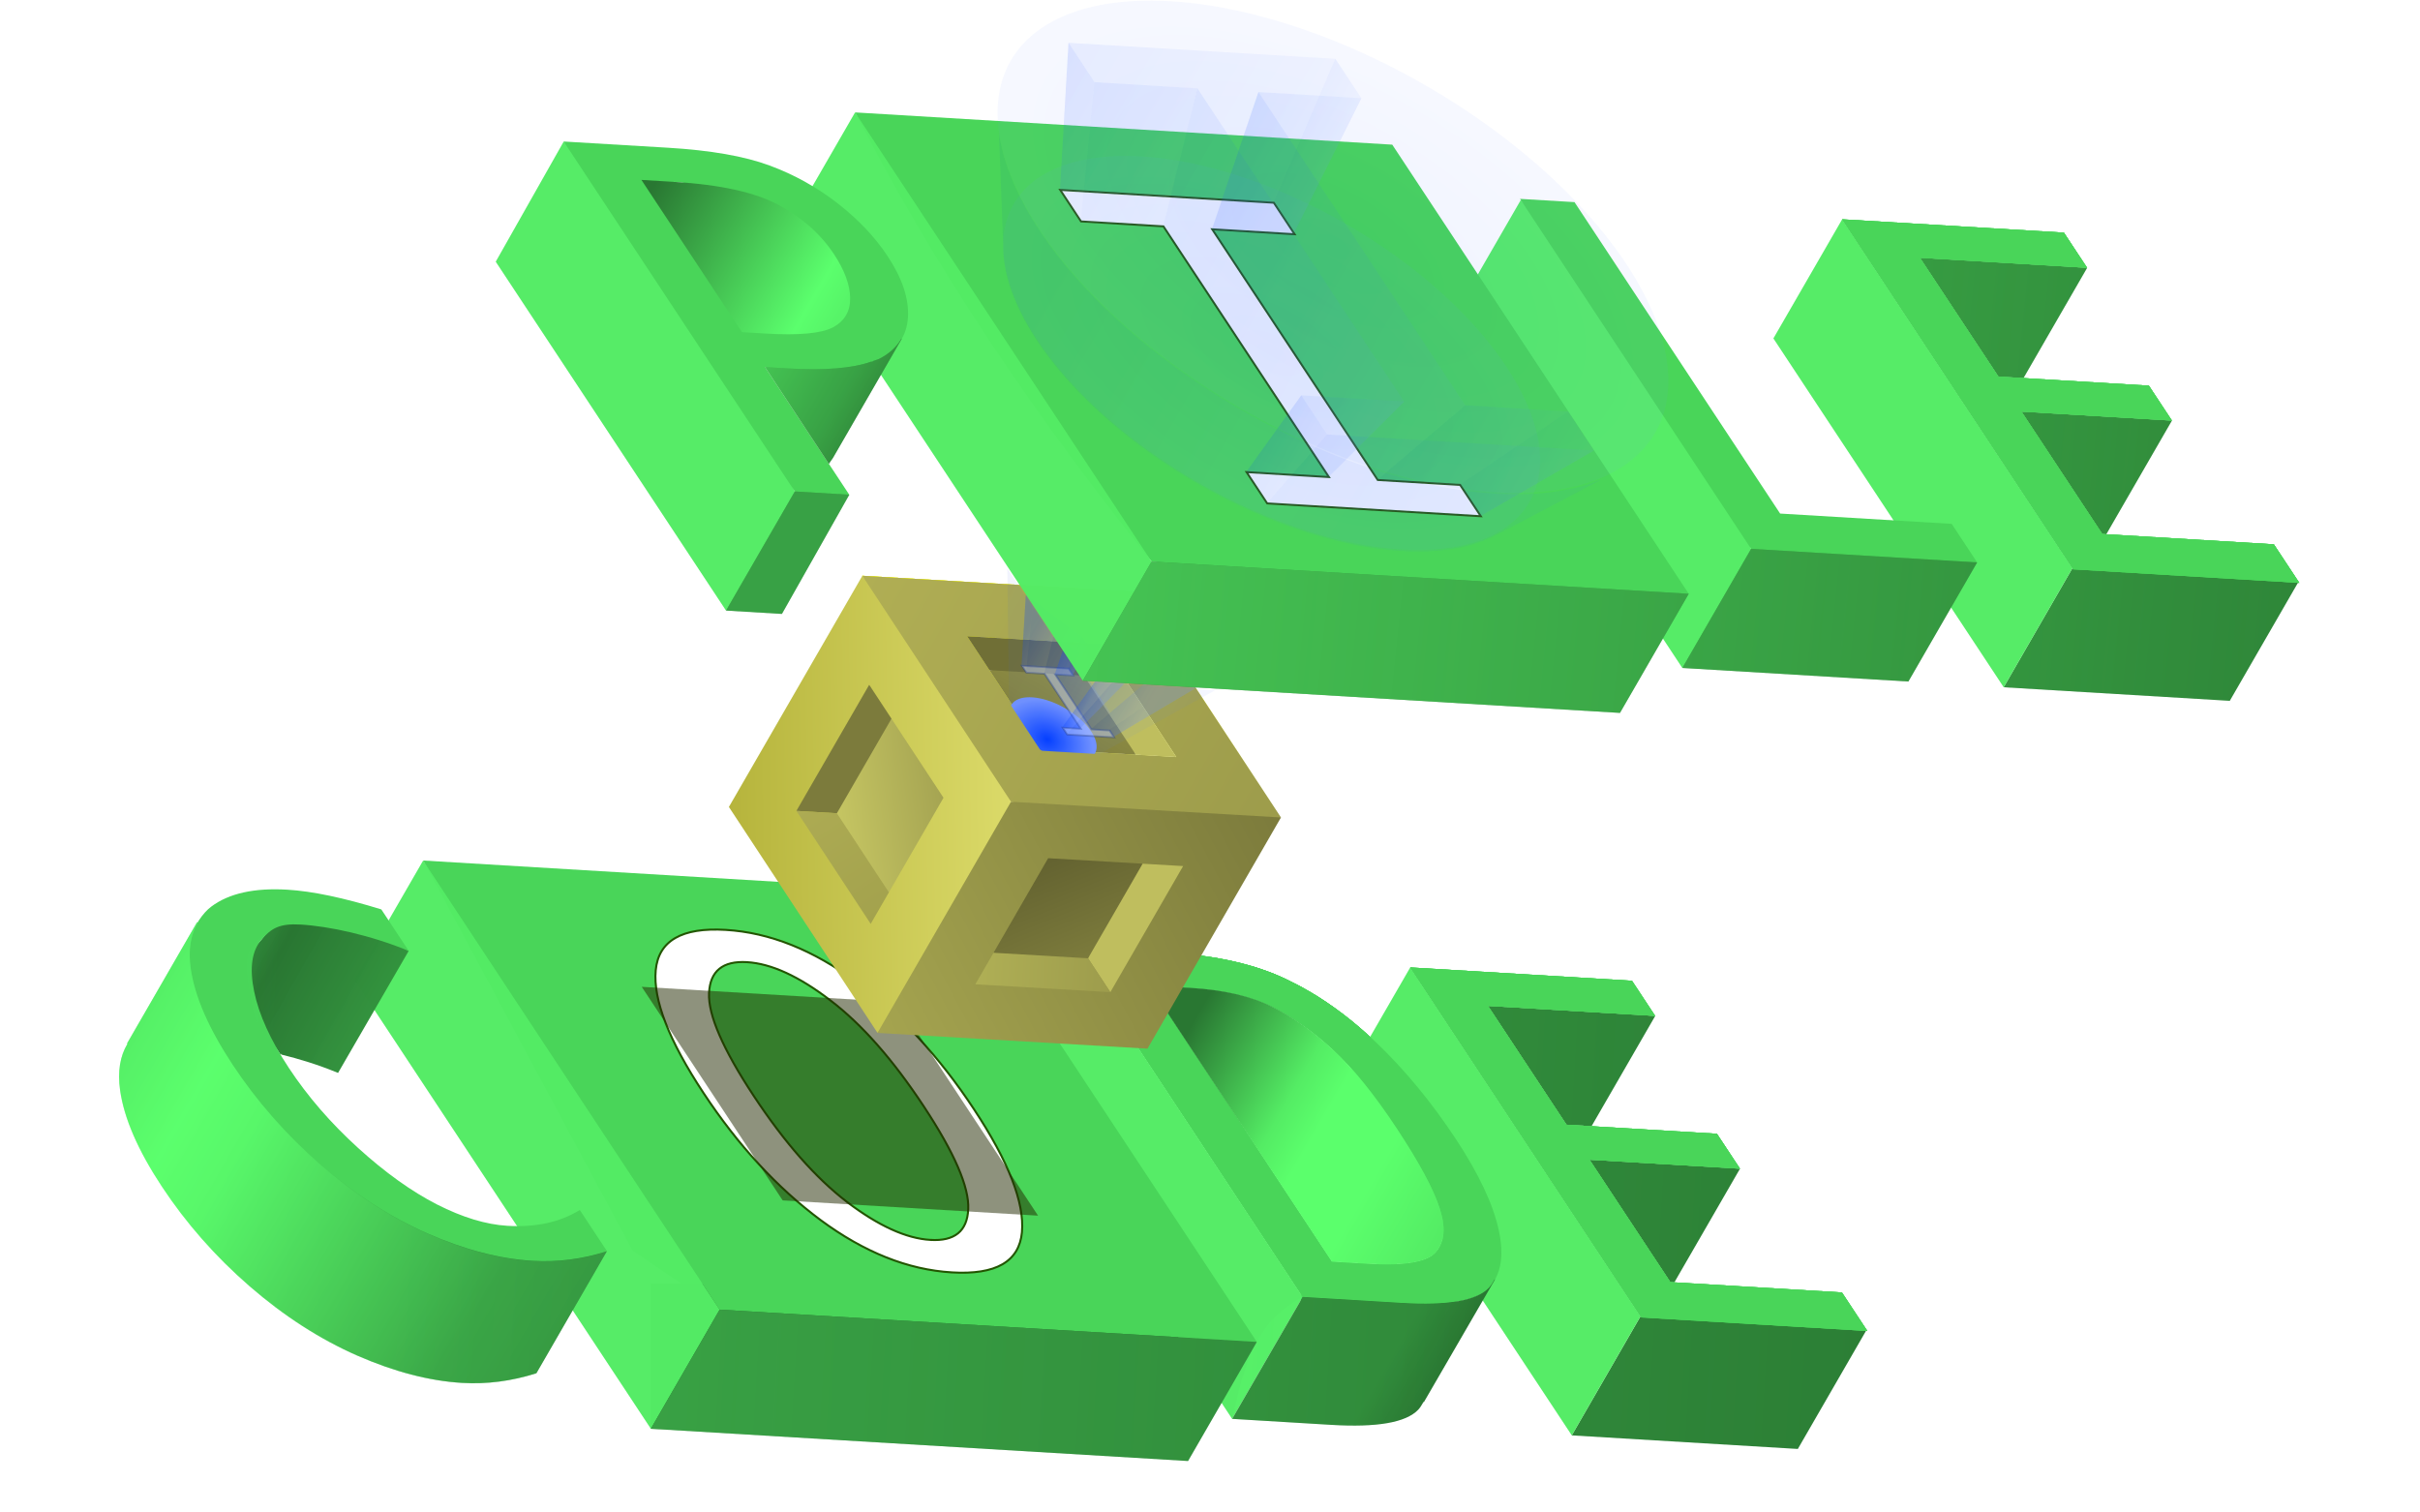 <?xml version="1.0" encoding="UTF-8" standalone="no"?>
<!-- Created with Inkscape (http://www.inkscape.org/) -->

<svg
   xmlns:dc="http://purl.org/dc/elements/1.1/"
   xmlns:cc="http://creativecommons.org/ns#"
   xmlns:rdf="http://www.w3.org/1999/02/22-rdf-syntax-ns#"
   xmlns:svg="http://www.w3.org/2000/svg"
   xmlns="http://www.w3.org/2000/svg"
   xmlns:xlink="http://www.w3.org/1999/xlink"
   xmlns:sodipodi="http://sodipodi.sourceforge.net/DTD/sodipodi-0.dtd"
   xmlns:inkscape="http://www.inkscape.org/namespaces/inkscape"
   inkscape:export-ydpi="82.290001"
   inkscape:export-xdpi="82.290001"
   inkscape:export-filename="pilecode-1440x900.png"
   sodipodi:docname="pilecode.svg"
   inkscape:version="0.92.2 5c3e80d, 2017-08-06"
   id="svg8"
   version="1.1"
   viewBox="0 0 444.5 277.813"
   height="1050"
   width="1680">
  <sodipodi:namedview
     inkscape:snap-smooth-nodes="false"
     inkscape:snap-intersection-paths="true"
     inkscape:lockguides="false"
     inkscape:snap-global="false"
     inkscape:guide-bbox="true"
     showguides="true"
     inkscape:snap-nodes="true"
     inkscape:object-nodes="true"
     inkscape:object-paths="true"
     inkscape:snap-grids="true"
     inkscape:snap-page="true"
     inkscape:showpageshadow="false"
     borderlayer="true"
     units="px"
     inkscape:measure-end="0,0"
     inkscape:measure-start="0,0"
     inkscape:window-maximized="1"
     inkscape:window-y="1"
     inkscape:window-x="0"
     inkscape:window-height="926"
     inkscape:window-width="1680"
     showborder="true"
     showgrid="false"
     inkscape:current-layer="svg8"
     inkscape:document-units="px"
     inkscape:cy="564.12836"
     inkscape:cx="471.78275"
     inkscape:zoom="0.53093658"
     inkscape:pageshadow="2"
     inkscape:pageopacity="0.0"
     borderopacity="1.0"
     bordercolor="#666666"
     pagecolor="#ffffff"
     id="base">
    <inkscape:grid
       enabled="true"
       originy="21.96"
       originx="16.933"
       snapvisiblegridlinesonly="true"
       spacingy="0.265"
       gridanglez="26.565"
       gridanglex="26.57"
       empspacing="8"
       units="px"
       id="grid4526"
       type="axonomgrid" />
  </sodipodi:namedview>
  <defs
     id="defs2">
    <linearGradient
       inkscape:collect="always"
       id="linearGradient10465">
      <stop
         style="stop-color:#ffe3bb;stop-opacity:1"
         offset="0"
         id="stop10461" />
      <stop
         style="stop-color:#ffce87;stop-opacity:1"
         offset="1"
         id="stop10463" />
    </linearGradient>
    <inkscape:perspective
       id="perspective4504"
       inkscape:persp3d-origin="69.545834 : 21.741664 : 1"
       inkscape:vp_z="174.54583 : 71.241665 : 1"
       inkscape:vp_y="0 : 1000 : 0"
       inkscape:vp_x="-35.454166 : 71.241665 : 1"
       sodipodi:type="inkscape:persp3d" />
    <inkscape:perspective
       sodipodi:type="inkscape:persp3d"
       inkscape:vp_x="-35.454166 : 71.241665 : 1"
       inkscape:vp_y="0 : 1000 : 0"
       inkscape:vp_z="174.54583 : 71.241665 : 1"
       inkscape:persp3d-origin="69.545834 : 21.741664 : 1"
       id="perspective4504-9" />
    <radialGradient
       gradientUnits="userSpaceOnUse"
       gradientTransform="matrix(1,-0.003,0.002,0.75,-0.316,35.342)"
       r="222.257"
       fy="138.906"
       fx="222.25"
       cy="138.906"
       cx="222.25"
       id="radialGradient10459"
       xlink:href="#linearGradient10465"
       inkscape:collect="always" />
    <linearGradient
       inkscape:collect="always"
       xlink:href="#linearGradient10718"
       id="linearGradient10353"
       x1="207.7"
       y1="82.095"
       x2="244.503"
       y2="82.095"
       gradientUnits="userSpaceOnUse" />
    <linearGradient
       id="linearGradient10718"
       inkscape:collect="always">
      <stop
         id="stop10714"
         offset="0"
         style="stop-color:#003cff;stop-opacity:1;" />
      <stop
         id="stop10716"
         offset="1"
         style="stop-color:#7292ff;stop-opacity:1" />
    </linearGradient>
    <filter
       inkscape:collect="always"
       style="color-interpolation-filters:sRGB"
       id="filter10823"
       x="-0.013"
       width="1.025"
       y="-0.015"
       height="1.031">
      <feGaussianBlur
         inkscape:collect="always"
         stdDeviation="0.193"
         id="feGaussianBlur10825" />
    </filter>
    <linearGradient
       inkscape:collect="always"
       xlink:href="#linearGradient10718"
       id="linearGradient10313"
       x1="156.134"
       y1="63.003"
       x2="174.974"
       y2="63.003"
       gradientUnits="userSpaceOnUse" />
    <filter
       inkscape:collect="always"
       style="color-interpolation-filters:sRGB"
       id="filter10827"
       x="-0.025"
       width="1.049"
       y="-0.019"
       height="1.037">
      <feGaussianBlur
         inkscape:collect="always"
         stdDeviation="0.193"
         id="feGaussianBlur10829" />
    </filter>
    <linearGradient
       inkscape:collect="always"
       xlink:href="#linearGradient10718"
       id="linearGradient10303"
       x1="150.087"
       y1="64.796"
       x2="164.397"
       y2="64.796"
       gradientUnits="userSpaceOnUse" />
    <filter
       inkscape:collect="always"
       style="color-interpolation-filters:sRGB"
       id="filter10831"
       x="-0.032"
       width="1.065"
       y="-0.022"
       height="1.044">
      <feGaussianBlur
         inkscape:collect="always"
         stdDeviation="0.193"
         id="feGaussianBlur10833" />
    </filter>
    <linearGradient
       inkscape:collect="always"
       xlink:href="#linearGradient10718"
       id="linearGradient10343"
       x1="202.892"
       y1="89.158"
       x2="210.241"
       y2="89.158"
       gradientUnits="userSpaceOnUse" />
    <filter
       inkscape:collect="always"
       style="color-interpolation-filters:sRGB"
       id="filter10835"
       x="-0.063"
       width="1.126"
       y="-0.029"
       height="1.058">
      <feGaussianBlur
         inkscape:collect="always"
         stdDeviation="0.193"
         id="feGaussianBlur10837" />
    </filter>
    <linearGradient
       inkscape:collect="always"
       xlink:href="#linearGradient10718"
       id="linearGradient10333"
       x1="202.892"
       y1="84.65"
       x2="217.443"
       y2="84.65"
       gradientUnits="userSpaceOnUse" />
    <filter
       inkscape:collect="always"
       style="color-interpolation-filters:sRGB"
       id="filter10839"
       x="-0.032"
       width="1.064"
       y="-0.023"
       height="1.046">
      <feGaussianBlur
         inkscape:collect="always"
         stdDeviation="0.193"
         id="feGaussianBlur10841" />
    </filter>
    <linearGradient
       inkscape:collect="always"
       xlink:href="#linearGradient10718"
       id="linearGradient10323"
       x1="169.351"
       y1="69.983"
       x2="217.45"
       y2="69.983"
       gradientUnits="userSpaceOnUse" />
    <filter
       inkscape:collect="always"
       style="color-interpolation-filters:sRGB"
       id="filter10843"
       x="-0.01"
       width="1.019"
       y="-0.012"
       height="1.024">
      <feGaussianBlur
         inkscape:collect="always"
         stdDeviation="0.193"
         id="feGaussianBlur10845" />
    </filter>
    <linearGradient
       inkscape:collect="always"
       xlink:href="#linearGradient10718"
       id="linearGradient10385"
       x1="177.18"
       y1="66.459"
       x2="225.279"
       y2="66.459"
       gradientUnits="userSpaceOnUse" />
    <filter
       inkscape:collect="always"
       style="color-interpolation-filters:sRGB"
       id="filter10847"
       x="-0.01"
       width="1.019"
       y="-0.012"
       height="1.023">
      <feGaussianBlur
         inkscape:collect="always"
         stdDeviation="0.193"
         id="feGaussianBlur10849" />
    </filter>
    <linearGradient
       inkscape:collect="always"
       xlink:href="#linearGradient10718"
       id="linearGradient10395"
       x1="177.18"
       y1="53.531"
       x2="191.705"
       y2="53.531"
       gradientUnits="userSpaceOnUse" />
    <filter
       inkscape:collect="always"
       style="color-interpolation-filters:sRGB"
       id="filter10851"
       x="-0.032"
       width="1.064"
       y="-0.017"
       height="1.034">
      <feGaussianBlur
         inkscape:collect="always"
         stdDeviation="0.193"
         id="feGaussianBlur10853" />
    </filter>
    <linearGradient
       inkscape:collect="always"
       xlink:href="#linearGradient10718"
       id="linearGradient10415"
       x1="150.087"
       y1="55.02"
       x2="186.979"
       y2="55.02"
       gradientUnits="userSpaceOnUse" />
    <filter
       inkscape:collect="always"
       style="color-interpolation-filters:sRGB"
       id="filter10855"
       x="-0.013"
       width="1.025"
       y="-0.013"
       height="1.026">
      <feGaussianBlur
         inkscape:collect="always"
         stdDeviation="0.193"
         id="feGaussianBlur10857" />
    </filter>
    <linearGradient
       inkscape:collect="always"
       xlink:href="#linearGradient10718"
       id="linearGradient10375"
       x1="219.736"
       y1="75.185"
       x2="238.517"
       y2="75.185"
       gradientUnits="userSpaceOnUse" />
    <filter
       inkscape:collect="always"
       style="color-interpolation-filters:sRGB"
       id="filter10859"
       x="-0.025"
       width="1.049"
       y="-0.021"
       height="1.042">
      <feGaussianBlur
         inkscape:collect="always"
         stdDeviation="0.193"
         id="feGaussianBlur10861" />
    </filter>
    <linearGradient
       inkscape:collect="always"
       xlink:href="#linearGradient10718"
       id="linearGradient10405"
       x1="184.351"
       y1="49.394"
       x2="191.705"
       y2="49.394"
       gradientUnits="userSpaceOnUse" />
    <filter
       inkscape:collect="always"
       style="color-interpolation-filters:sRGB"
       id="filter10863"
       x="-0.063"
       width="1.126"
       y="-0.019"
       height="1.037">
      <feGaussianBlur
         inkscape:collect="always"
         stdDeviation="0.193"
         id="feGaussianBlur10865" />
    </filter>
    <linearGradient
       inkscape:collect="always"
       xlink:href="#linearGradient10718"
       id="linearGradient10363"
       x1="230.313"
       y1="73.737"
       x2="244.503"
       y2="73.737"
       gradientUnits="userSpaceOnUse" />
    <filter
       inkscape:collect="always"
       style="color-interpolation-filters:sRGB"
       id="filter10867"
       x="-0.033"
       width="1.065"
       y="-0.024"
       height="1.048">
      <feGaussianBlur
         inkscape:collect="always"
         stdDeviation="0.193"
         id="feGaussianBlur10869" />
    </filter>
    <radialGradient
       gradientUnits="userSpaceOnUse"
       gradientTransform="matrix(1,0,0,0.5,-9.1453012e-8,30.258)"
       r="53.319"
       fy="60.517"
       fx="197.515"
       cy="60.517"
       cx="197.515"
       id="radialGradient10738"
       xlink:href="#linearGradient10718"
       inkscape:collect="always" />
    <filter
       inkscape:collect="always"
       style="color-interpolation-filters:sRGB"
       id="filter10667"
       x="-0.012"
       width="1.024"
       y="-0.024"
       height="1.049">
      <feGaussianBlur
         inkscape:collect="always"
         stdDeviation="0.541"
         id="feGaussianBlur10669" />
    </filter>
    <linearGradient
       gradientTransform="translate(-357.12,-24.234)"
       gradientUnits="userSpaceOnUse"
       y2="452.495"
       x2="879.641"
       y1="452.495"
       x1="618.011"
       id="linearGradient10700"
       xlink:href="#linearGradient10698"
       inkscape:collect="always" />
    <linearGradient
       id="linearGradient10698"
       inkscape:collect="always">
      <stop
         id="stop10694"
         offset="0"
         style="stop-color:#0030cd;stop-opacity:1" />
      <stop
         style="stop-color:#547dff;stop-opacity:1"
         offset="0.549"
         id="stop10702" />
      <stop
         id="stop10696"
         offset="1"
         style="stop-color:#3968ff;stop-opacity:1" />
    </linearGradient>
    <filter
       inkscape:collect="always"
       style="color-interpolation-filters:sRGB"
       id="filter10671"
       x="-0.013"
       width="1.026"
       y="-0.018"
       height="1.035">
      <feGaussianBlur
         inkscape:collect="always"
         stdDeviation="2.046"
         id="feGaussianBlur10673" />
    </filter>
    <radialGradient
       gradientUnits="userSpaceOnUse"
       gradientTransform="matrix(1,0,0,0.5,-9.1453011e-8,39.047)"
       r="42.673"
       fy="78.094"
       fx="197.515"
       cy="78.094"
       cx="197.515"
       id="radialGradient10728"
       xlink:href="#linearGradient10718"
       inkscape:collect="always" />
    <filter
       inkscape:collect="always"
       style="color-interpolation-filters:sRGB"
       id="filter10675"
       x="-0.015"
       width="1.03"
       y="-0.03"
       height="1.061">
      <feGaussianBlur
         inkscape:collect="always"
         stdDeviation="0.541"
         id="feGaussianBlur10677" />
    </filter>
    <linearGradient
       gradientTransform="matrix(0.339,0,0,0.339,-61.234,-27.313)"
       y2="150.087"
       x2="359.35"
       y1="134.854"
       x1="108.586"
       gradientUnits="userSpaceOnUse"
       id="linearGradient9285"
       xlink:href="#linearGradient9085"
       inkscape:collect="always" />
    <linearGradient
       id="linearGradient9085"
       inkscape:collect="always">
      <stop
         id="stop9081"
         offset="0"
         style="stop-color:#5bff6d;stop-opacity:1" />
      <stop
         id="stop9083"
         offset="1"
         style="stop-color:#5bff6d;stop-opacity:0" />
    </linearGradient>
    <linearGradient
       gradientTransform="matrix(1.282,0,0,1.282,-62.846,-29.827)"
       y2="150.087"
       x2="359.35"
       y1="134.854"
       x1="108.586"
       gradientUnits="userSpaceOnUse"
       id="linearGradient9289"
       xlink:href="#linearGradient9085"
       inkscape:collect="always" />
    <linearGradient
       gradientTransform="matrix(1.282,0,0,1.282,-62.829,-29.856)"
       y2="92.279"
       x2="207.798"
       y1="114.152"
       x1="421.455"
       gradientUnits="userSpaceOnUse"
       id="linearGradient9398"
       xlink:href="#linearGradient9343"
       inkscape:collect="always" />
    <linearGradient
       id="linearGradient9343"
       inkscape:collect="always">
      <stop
         id="stop9339"
         offset="0"
         style="stop-color:#5bff6d;stop-opacity:0" />
      <stop
         id="stop9341"
         offset="1"
         style="stop-color:#5bff6d;stop-opacity:0.558" />
    </linearGradient>
    <linearGradient
       gradientTransform="matrix(1.282,0,0,1.282,-62.829,-29.856)"
       y2="150.087"
       x2="359.35"
       y1="134.854"
       x1="108.586"
       gradientUnits="userSpaceOnUse"
       id="linearGradient9287"
       xlink:href="#linearGradient9085"
       inkscape:collect="always" />
    <linearGradient
       gradientTransform="matrix(6.96,4.018,-4.018,6.96,358.521,-801.015)"
       gradientUnits="userSpaceOnUse"
       y2="107.188"
       x2="30.617"
       y1="107.188"
       x1="32.922"
       id="linearGradient7369"
       xlink:href="#linearGradient7367"
       inkscape:collect="always" />
    <linearGradient
       id="linearGradient7367"
       inkscape:collect="always">
      <stop
         id="stop7363"
         offset="0"
         style="stop-color:#226229;stop-opacity:1" />
      <stop
         style="stop-color:#297732;stop-opacity:1"
         offset="0.227"
         id="stop7371" />
      <stop
         id="stop7365"
         offset="1"
         style="stop-color:#39a545;stop-opacity:1" />
    </linearGradient>
    <linearGradient
       gradientTransform="matrix(26.305,15.187,-15.187,26.305,358.521,-801.015)"
       gradientUnits="userSpaceOnUse"
       y2="27.655"
       x2="8.314"
       y1="27.655"
       x1="6.95"
       id="linearGradient7361"
       xlink:href="#linearGradient7359"
       inkscape:collect="always" />
    <linearGradient
       id="linearGradient7359"
       inkscape:collect="always">
      <stop
         id="stop7355"
         offset="0"
         style="stop-color:#297732;stop-opacity:1" />
      <stop
         style="stop-color:#5bff6d;stop-opacity:1"
         offset="0.86"
         id="stop7373" />
      <stop
         id="stop7357"
         offset="1"
         style="stop-color:#57f468;stop-opacity:1" />
    </linearGradient>
    <linearGradient
       gradientTransform="matrix(0.727,0.419,-0.421,0.729,185.284,36.993)"
       inkscape:collect="always"
       xlink:href="#linearGradient1155"
       id="linearGradient1157"
       x1="79.367"
       y1="119.736"
       x2="97.885"
       y2="134.287"
       gradientUnits="userSpaceOnUse" />
    <linearGradient
       inkscape:collect="always"
       id="linearGradient1155">
      <stop
         style="stop-color:#636230;stop-opacity:1"
         offset="0"
         id="stop1151" />
      <stop
         style="stop-color:#7c7b3c;stop-opacity:1"
         offset="1"
         id="stop1153" />
    </linearGradient>
    <linearGradient
       gradientTransform="matrix(0.727,0.419,-0.421,0.729,185.284,36.993)"
       inkscape:collect="always"
       xlink:href="#linearGradient1171"
       id="linearGradient1173"
       x1="79.367"
       y1="151.486"
       x2="105.822"
       y2="138.255"
       gradientUnits="userSpaceOnUse" />
    <linearGradient
       inkscape:collect="always"
       id="linearGradient1171">
      <stop
         style="stop-color:#afaf55;stop-opacity:1"
         offset="0"
         id="stop1167" />
      <stop
         style="stop-color:#9d9c4c;stop-opacity:1"
         offset="1"
         id="stop1169" />
    </linearGradient>
    <linearGradient
       gradientTransform="matrix(0.727,0.419,-0.421,0.729,185.284,36.993)"
       inkscape:collect="always"
       xlink:href="#linearGradient1163"
       id="linearGradient1165"
       x1="105.822"
       y1="138.255"
       x2="105.822"
       y2="106.505"
       gradientUnits="userSpaceOnUse" />
    <linearGradient
       inkscape:collect="always"
       id="linearGradient1163">
      <stop
         style="stop-color:#bfbe5e;stop-opacity:1"
         offset="0"
         id="stop1159" />
      <stop
         style="stop-color:#bfbe5e;stop-opacity:1"
         offset="1"
         id="stop1161" />
    </linearGradient>
    <linearGradient
       gradientTransform="matrix(0.727,0.419,-0.421,0.729,185.284,36.993)"
       inkscape:collect="always"
       xlink:href="#linearGradient1187"
       id="linearGradient1189"
       x1="34.392"
       y1="134.283"
       x2="52.911"
       y2="119.732"
       gradientUnits="userSpaceOnUse" />
    <linearGradient
       inkscape:collect="always"
       id="linearGradient1187">
      <stop
         style="stop-color:#c5c562;stop-opacity:1"
         offset="0"
         id="stop1183" />
      <stop
         style="stop-color:#a5a452;stop-opacity:1"
         offset="1"
         id="stop1185" />
    </linearGradient>
    <linearGradient
       gradientTransform="matrix(0.727,0.419,-0.421,0.729,185.284,36.993)"
       inkscape:collect="always"
       xlink:href="#linearGradient1203"
       id="linearGradient1205"
       x1="26.456"
       y1="138.251"
       x2="52.911"
       y2="151.482"
       gradientUnits="userSpaceOnUse" />
    <linearGradient
       inkscape:collect="always"
       id="linearGradient1203">
      <stop
         style="stop-color:#adab53;stop-opacity:1"
         offset="0"
         id="stop1199" />
      <stop
         style="stop-color:#a3a24d;stop-opacity:1"
         offset="1"
         id="stop1201" />
    </linearGradient>
    <linearGradient
       gradientTransform="matrix(0.727,0.419,-0.421,0.729,185.284,36.993)"
       inkscape:collect="always"
       xlink:href="#linearGradient1195"
       id="linearGradient1197"
       x1="26.456"
       y1="138.251"
       x2="26.456"
       y2="106.501"
       gradientUnits="userSpaceOnUse" />
    <linearGradient
       inkscape:collect="always"
       id="linearGradient1195">
      <stop
         style="stop-color:#7c7b3c;stop-opacity:1"
         offset="0"
         id="stop1191" />
      <stop
         style="stop-color:#7c7b3c;stop-opacity:1"
         offset="1"
         id="stop1193" />
    </linearGradient>
    <linearGradient
       gradientTransform="matrix(0.727,0.419,-0.421,0.729,185.284,36.993)"
       inkscape:collect="always"
       xlink:href="#linearGradient1131"
       id="linearGradient1133"
       x1="39.693"
       y1="86.659"
       x2="66.146"
       y2="73.433"
       gradientUnits="userSpaceOnUse" />
    <linearGradient
       inkscape:collect="always"
       id="linearGradient1131">
      <stop
         style="stop-color:#706f36;stop-opacity:1"
         offset="0"
         id="stop1127" />
      <stop
         style="stop-color:#706f36;stop-opacity:1"
         offset="1"
         id="stop1129" />
    </linearGradient>
    <linearGradient
       gradientTransform="matrix(0.727,0.419,-0.421,0.729,185.284,36.993)"
       inkscape:collect="always"
       xlink:href="#linearGradient1163"
       id="linearGradient1125"
       x1="66.146"
       y1="73.433"
       x2="92.591"
       y2="86.66"
       gradientUnits="userSpaceOnUse" />
    <radialGradient
       gradientUnits="userSpaceOnUse"
       gradientTransform="matrix(1,4.9936438e-5,-3.7469076e-5,0.75,-357.099,104.756)"
       r="26.13"
       fy="542.998"
       fx="745.616"
       cy="542.998"
       cx="745.616"
       id="radialGradient10720"
       xlink:href="#linearGradient10718"
       inkscape:collect="always" />
    <filter
       inkscape:collect="always"
       style="color-interpolation-filters:sRGB"
       id="filter10626"
       x="-0.067"
       width="1.134"
       y="-0.134"
       height="1.267">
      <feGaussianBlur
         inkscape:collect="always"
         stdDeviation="1.454"
         id="feGaussianBlur10628" />
    </filter>
    <linearGradient
       gradientTransform="matrix(0.727,0.419,-0.421,0.729,185.284,36.993)"
       inkscape:collect="always"
       xlink:href="#linearGradient1141"
       id="linearGradient1135"
       x1="66.139"
       y1="81.377"
       x2="66.139"
       y2="99.886"
       gradientUnits="userSpaceOnUse" />
    <linearGradient
       id="linearGradient1141"
       inkscape:collect="always">
      <stop
         id="stop1137"
         offset="0"
         style="stop-color:#929146;stop-opacity:1" />
      <stop
         id="stop1139"
         offset="1"
         style="stop-color:#7d7c3c;stop-opacity:1" />
    </linearGradient>
    <linearGradient
       gradientTransform="matrix(0.727,0.419,-0.421,0.729,185.284,36.993)"
       inkscape:collect="always"
       xlink:href="#linearGradient1147"
       id="linearGradient1149"
       x1="66.139"
       y1="171.327"
       x2="119.055"
       y2="86.66"
       gradientUnits="userSpaceOnUse" />
    <linearGradient
       inkscape:collect="always"
       id="linearGradient1147">
      <stop
         style="stop-color:#a5a44f;stop-opacity:1"
         offset="0"
         id="stop1143" />
      <stop
         style="stop-color:#7c7b3c;stop-opacity:1"
         offset="1"
         id="stop1145" />
    </linearGradient>
    <linearGradient
       gradientTransform="matrix(0.727,0.419,-0.421,0.729,185.284,36.993)"
       inkscape:collect="always"
       xlink:href="#linearGradient1181"
       id="linearGradient1175"
       x1="13.228"
       y1="144.865"
       x2="66.139"
       y2="113.118"
       gradientUnits="userSpaceOnUse" />
    <linearGradient
       id="linearGradient1181"
       inkscape:collect="always">
      <stop
         id="stop1177"
         offset="0"
         style="stop-color:#b6b43c;stop-opacity:1" />
      <stop
         id="stop1179"
         offset="1"
         style="stop-color:#dbda69;stop-opacity:1" />
    </linearGradient>
    <linearGradient
       inkscape:collect="always"
       xlink:href="#linearGradient1117"
       id="linearGradient913"
       x1="49.973"
       y1="347.533"
       x2="449.973"
       y2="347.533"
       gradientUnits="userSpaceOnUse"
       gradientTransform="matrix(0.192,0.111,-0.111,0.193,185.284,36.993)" />
    <linearGradient
       id="linearGradient1117"
       inkscape:collect="always">
      <stop
         id="stop1113"
         offset="0"
         style="stop-color:#b0ae54;stop-opacity:1" />
      <stop
         id="stop1115"
         offset="1"
         style="stop-color:#9d9c4b;stop-opacity:1" />
    </linearGradient>
    <linearGradient
       inkscape:collect="always"
       xlink:href="#linearGradient911"
       id="linearGradient1067"
       gradientUnits="userSpaceOnUse"
       gradientTransform="matrix(0.192,0.111,-0.111,0.193,185.284,36.993)"
       x1="49.973"
       y1="347.533"
       x2="449.973"
       y2="347.533" />
    <linearGradient
       inkscape:collect="always"
       id="linearGradient911">
      <stop
         style="stop-color:#faff00;stop-opacity:1;"
         offset="0"
         id="stop907" />
      <stop
         style="stop-color:#faff00;stop-opacity:0;"
         offset="1"
         id="stop909" />
    </linearGradient>
    <filter
       height="2.195"
       y="-0.598"
       width="1.598"
       x="-0.299"
       id="filter8291"
       style="color-interpolation-filters:sRGB"
       inkscape:collect="always">
      <feGaussianBlur
         id="feGaussianBlur8293"
         stdDeviation="0.42"
         inkscape:collect="always" />
    </filter>
    <linearGradient
       gradientTransform="matrix(6.96,4.018,-4.018,6.96,358.521,-801.015)"
       gradientUnits="userSpaceOnUse"
       y2="127.834"
       x2="37.512"
       y1="127.834"
       x1="25.652"
       id="linearGradient7784"
       xlink:href="#linearGradient7782"
       inkscape:collect="always" />
    <linearGradient
       id="linearGradient7782"
       inkscape:collect="always">
      <stop
         id="stop7778"
         offset="0"
         style="stop-color:#52e763;stop-opacity:1" />
      <stop
         style="stop-color:#5bff6d;stop-opacity:1"
         offset="0.161"
         id="stop7786" />
      <stop
         id="stop7788"
         offset="0.29"
         style="stop-color:#56f268;stop-opacity:1" />
      <stop
         style="stop-color:#297732;stop-opacity:1"
         offset="0.841"
         id="stop7790" />
      <stop
         id="stop7780"
         offset="1"
         style="stop-color:#256b2d;stop-opacity:1" />
    </linearGradient>
    <linearGradient
       gradientTransform="matrix(6.96,4.018,-4.018,6.96,358.521,-801.015)"
       gradientUnits="userSpaceOnUse"
       y2="120.524"
       x2="55.414"
       y1="120.524"
       x1="51.807"
       id="linearGradient7726"
       xlink:href="#linearGradient7724"
       inkscape:collect="always" />
    <linearGradient
       id="linearGradient7724"
       inkscape:collect="always">
      <stop
         id="stop7720"
         offset="0"
         style="stop-color:#297732;stop-opacity:1" />
      <stop
         style="stop-color:#297732;stop-opacity:1"
         offset="0.673"
         id="stop7728" />
      <stop
         id="stop7722"
         offset="1"
         style="stop-color:#226229;stop-opacity:1" />
    </linearGradient>
    <linearGradient
       gradientTransform="matrix(6.96,4.018,-4.018,6.96,358.521,-801.015)"
       gradientUnits="userSpaceOnUse"
       y2="124.721"
       x2="30.156"
       y1="124.743"
       x1="27.08"
       id="linearGradient7798"
       xlink:href="#linearGradient7796"
       inkscape:collect="always" />
    <linearGradient
       id="linearGradient7796"
       inkscape:collect="always">
      <stop
         id="stop7792"
         offset="0"
         style="stop-color:#2d8237;stop-opacity:0.996" />
      <stop
         style="stop-color:#297632;stop-opacity:1"
         offset="0.176"
         id="stop7802" />
      <stop
         id="stop7794"
         offset="1"
         style="stop-color:#32923d;stop-opacity:0.992" />
    </linearGradient>
    <linearGradient
       gradientTransform="matrix(26.305,15.187,-15.187,26.305,358.521,-801.015)"
       gradientUnits="userSpaceOnUse"
       y2="30.426"
       x2="14.25"
       y1="30.426"
       x1="11.963"
       id="linearGradient7736"
       xlink:href="#linearGradient7734"
       inkscape:collect="always" />
    <linearGradient
       id="linearGradient7734"
       inkscape:collect="always">
      <stop
         id="stop7730"
         offset="0"
         style="stop-color:#297732;stop-opacity:1" />
      <stop
         style="stop-color:#297732;stop-opacity:1"
         offset="0.148"
         id="stop7738" />
      <stop
         id="stop7744"
         offset="0.469"
         style="stop-color:#54ec64;stop-opacity:1" />
      <stop
         id="stop7742"
         offset="0.576"
         style="stop-color:#5bff6c;stop-opacity:1" />
      <stop
         id="stop7740"
         offset="0.766"
         style="stop-color:#5bff6c;stop-opacity:1" />
      <stop
         id="stop7732"
         offset="1"
         style="stop-color:#54ec64;stop-opacity:1" />
    </linearGradient>
    <linearGradient
       inkscape:collect="always"
       xlink:href="#linearGradient911"
       id="linearGradient12884"
       gradientUnits="userSpaceOnUse"
       gradientTransform="matrix(0.192,0.111,-0.111,0.193,185.284,36.993)"
       x1="49.973"
       y1="347.533"
       x2="449.973"
       y2="347.533" />
    <linearGradient
       inkscape:collect="always"
       xlink:href="#linearGradient911"
       id="linearGradient12886"
       gradientUnits="userSpaceOnUse"
       gradientTransform="matrix(0.192,0.111,-0.111,0.193,185.284,36.993)"
       x1="49.973"
       y1="347.533"
       x2="449.973"
       y2="347.533" />
    <linearGradient
       inkscape:collect="always"
       xlink:href="#linearGradient9085"
       id="linearGradient12888"
       gradientUnits="userSpaceOnUse"
       gradientTransform="matrix(1.282,0,0,1.282,-62.829,-29.856)"
       x1="108.586"
       y1="134.854"
       x2="359.35"
       y2="150.087" />
    <linearGradient
       inkscape:collect="always"
       xlink:href="#linearGradient9085"
       id="linearGradient12890"
       gradientUnits="userSpaceOnUse"
       gradientTransform="matrix(1.282,0,0,1.282,-62.829,-29.856)"
       x1="108.586"
       y1="134.854"
       x2="359.35"
       y2="150.087" />
    <linearGradient
       inkscape:collect="always"
       xlink:href="#linearGradient9085"
       id="linearGradient12892"
       gradientUnits="userSpaceOnUse"
       gradientTransform="matrix(1.282,0,0,1.282,-62.829,-29.856)"
       x1="108.586"
       y1="134.854"
       x2="359.35"
       y2="150.087" />
    <linearGradient
       inkscape:collect="always"
       xlink:href="#linearGradient9085"
       id="linearGradient12894"
       gradientUnits="userSpaceOnUse"
       gradientTransform="matrix(1.282,0,0,1.282,-62.829,-29.856)"
       x1="108.586"
       y1="134.854"
       x2="359.35"
       y2="150.087" />
    <linearGradient
       inkscape:collect="always"
       xlink:href="#linearGradient9343"
       id="linearGradient12896"
       gradientUnits="userSpaceOnUse"
       gradientTransform="matrix(1.282,0,0,1.282,-62.829,-29.856)"
       x1="421.455"
       y1="114.152"
       x2="207.798"
       y2="92.279" />
    <linearGradient
       inkscape:collect="always"
       xlink:href="#linearGradient9343"
       id="linearGradient12898"
       gradientUnits="userSpaceOnUse"
       gradientTransform="matrix(1.282,0,0,1.282,-62.829,-29.856)"
       x1="421.455"
       y1="114.152"
       x2="207.798"
       y2="92.279" />
    <linearGradient
       inkscape:collect="always"
       xlink:href="#linearGradient9343"
       id="linearGradient12900"
       gradientUnits="userSpaceOnUse"
       gradientTransform="matrix(1.282,0,0,1.282,-62.829,-29.856)"
       x1="421.455"
       y1="114.152"
       x2="207.798"
       y2="92.279" />
    <linearGradient
       inkscape:collect="always"
       xlink:href="#linearGradient9343"
       id="linearGradient12902"
       gradientUnits="userSpaceOnUse"
       gradientTransform="matrix(1.282,0,0,1.282,-62.829,-29.856)"
       x1="421.455"
       y1="114.152"
       x2="207.798"
       y2="92.279" />
    <linearGradient
       inkscape:collect="always"
       xlink:href="#linearGradient9343"
       id="linearGradient12904"
       gradientUnits="userSpaceOnUse"
       gradientTransform="matrix(1.282,0,0,1.282,-62.829,-29.856)"
       x1="421.455"
       y1="114.152"
       x2="207.798"
       y2="92.279" />
    <linearGradient
       inkscape:collect="always"
       xlink:href="#linearGradient9343"
       id="linearGradient12906"
       gradientUnits="userSpaceOnUse"
       gradientTransform="matrix(1.282,0,0,1.282,-62.829,-29.856)"
       x1="421.455"
       y1="114.152"
       x2="207.798"
       y2="92.279" />
    <linearGradient
       inkscape:collect="always"
       xlink:href="#linearGradient10718"
       id="linearGradient12908"
       gradientUnits="userSpaceOnUse"
       x1="230.313"
       y1="73.737"
       x2="244.503"
       y2="73.737"
       gradientTransform="translate(-9.1453017e-8,-4.456725e-6)" />
    <linearGradient
       inkscape:collect="always"
       xlink:href="#linearGradient10718"
       id="linearGradient12910"
       gradientUnits="userSpaceOnUse"
       x1="184.351"
       y1="49.394"
       x2="191.705"
       y2="49.394"
       gradientTransform="translate(-9.1453017e-8,-4.456725e-6)" />
    <linearGradient
       inkscape:collect="always"
       xlink:href="#linearGradient10718"
       id="linearGradient12912"
       gradientUnits="userSpaceOnUse"
       x1="219.736"
       y1="75.185"
       x2="238.517"
       y2="75.185"
       gradientTransform="translate(-9.1453017e-8,-4.456725e-6)" />
    <linearGradient
       inkscape:collect="always"
       xlink:href="#linearGradient10718"
       id="linearGradient12914"
       gradientUnits="userSpaceOnUse"
       x1="150.087"
       y1="55.02"
       x2="186.979"
       y2="55.02"
       gradientTransform="translate(-9.1453017e-8,-4.456725e-6)" />
    <linearGradient
       inkscape:collect="always"
       xlink:href="#linearGradient10718"
       id="linearGradient12916"
       gradientUnits="userSpaceOnUse"
       x1="177.18"
       y1="53.531"
       x2="191.705"
       y2="53.531"
       gradientTransform="translate(-9.1453017e-8,-4.456725e-6)" />
    <linearGradient
       inkscape:collect="always"
       xlink:href="#linearGradient10718"
       id="linearGradient12918"
       gradientUnits="userSpaceOnUse"
       x1="177.18"
       y1="66.459"
       x2="225.279"
       y2="66.459"
       gradientTransform="translate(-9.1453017e-8,-4.456725e-6)" />
    <linearGradient
       inkscape:collect="always"
       xlink:href="#linearGradient10718"
       id="linearGradient12920"
       gradientUnits="userSpaceOnUse"
       x1="169.351"
       y1="69.983"
       x2="217.45"
       y2="69.983"
       gradientTransform="translate(-9.1453017e-8,-4.456725e-6)" />
    <linearGradient
       inkscape:collect="always"
       xlink:href="#linearGradient10718"
       id="linearGradient12922"
       gradientUnits="userSpaceOnUse"
       x1="202.892"
       y1="84.65"
       x2="217.443"
       y2="84.65"
       gradientTransform="translate(-9.1453017e-8,-4.456725e-6)" />
    <linearGradient
       inkscape:collect="always"
       xlink:href="#linearGradient10718"
       id="linearGradient12924"
       gradientUnits="userSpaceOnUse"
       x1="202.892"
       y1="89.158"
       x2="210.241"
       y2="89.158"
       gradientTransform="translate(-9.1453017e-8,-4.456725e-6)" />
    <linearGradient
       inkscape:collect="always"
       xlink:href="#linearGradient10718"
       id="linearGradient12926"
       gradientUnits="userSpaceOnUse"
       x1="150.087"
       y1="64.796"
       x2="164.397"
       y2="64.796"
       gradientTransform="translate(-9.1453017e-8,-4.456725e-6)" />
    <linearGradient
       inkscape:collect="always"
       xlink:href="#linearGradient10718"
       id="linearGradient12928"
       gradientUnits="userSpaceOnUse"
       x1="156.134"
       y1="63.003"
       x2="174.974"
       y2="63.003"
       gradientTransform="translate(-9.1453017e-8,-4.456725e-6)" />
    <linearGradient
       inkscape:collect="always"
       xlink:href="#linearGradient10718"
       id="linearGradient12930"
       gradientUnits="userSpaceOnUse"
       x1="207.7"
       y1="82.095"
       x2="244.503"
       y2="82.095"
       gradientTransform="translate(-9.1453017e-8,-4.456725e-6)" />
  </defs>
  <g
     style="display:none;opacity:1"
     inkscape:label="Background"
     id="layer7"
     inkscape:groupmode="layer"
     sodipodi:insensitive="true">
    <rect
       y="0"
       x="0"
       height="277.812"
       width="444.5"
       id="rect9521"
       style="opacity:1;fill:url(#radialGradient10459);fill-opacity:1;stroke:#225500;stroke-width:0.013;stroke-linecap:round;stroke-linejoin:round;stroke-miterlimit:4;stroke-dasharray:none;stroke-opacity:1" />
  </g>
  <g
     inkscape:groupmode="layer"
     id="layer4"
     inkscape:label="Merge"
     style="display:inline">
    <path
       inkscape:connector-curvature="0"
       id="path9606"
       d="m 77.722,158.062 38.46,71.654 15.999,10.843 -22.226,-47.148 z"
       style="display:inline;fill:#48d157;fill-opacity:1;stroke:none;stroke-width:0.339px;stroke-linecap:butt;stroke-linejoin:miter;stroke-opacity:1" />
    <rect
       y="235.811"
       x="119.549"
       height="26.626"
       width="100.647"
       id="rect9604"
       style="display:inline;opacity:1;fill:#2d8036;fill-opacity:1;stroke:#225500;stroke-width:0.017;stroke-linecap:round;stroke-linejoin:round;stroke-miterlimit:4;stroke-dasharray:none;stroke-opacity:1" />
    <rect
       y="233.976"
       x="238.957"
       height="10.213"
       width="28.436"
       id="rect9602"
       style="display:inline;opacity:1;fill:#2d8036;fill-opacity:1;stroke:#225500;stroke-width:0.017;stroke-linecap:round;stroke-linejoin:round;stroke-miterlimit:4;stroke-dasharray:none;stroke-opacity:1" />
    <path
       inkscape:connector-curvature="0"
       id="path9596"
       d="m 240.422,182.066 c -1.401,-0.818 -2.818,-1.557 -4.237,-2.236 -5.686,-2.701 -12.721,-4.307 -21.11,-4.811 l -18.218,-1.093 41.951,63.55 0.484,0.732 18.232,1.101 c 8.39,0.504 13.711,-0.425 15.961,-2.783 2.232,-2.385 2.828,-5.92 1.784,-10.624 -1.029,-4.729 -3.662,-10.311 -7.892,-16.718 -4.467,-6.765 -9.348,-12.677 -14.659,-17.743 -3.983,-3.801 -8.089,-6.926 -12.292,-9.38 z m -6.712,2.867 c 3.879,1.924 7.642,4.587 11.277,7.998 3.642,3.4 7.485,8.178 11.551,14.336 4.157,6.296 6.792,11.2 7.907,14.715 1.129,3.489 0.905,6.163 -0.67,8.004 -1.543,1.845 -5.692,2.563 -12.464,2.156 l -6.692,-0.402 -33.5,-50.751 7.476,0.456 c 6.177,0.371 11.22,1.531 15.114,3.488 z"
       style="font-style:normal;font-variant:normal;font-weight:normal;font-stretch:normal;font-size:2.993px;line-height:1.25;font-family:Monaco;-inkscape-font-specification:Monaco;letter-spacing:0.265px;word-spacing:0px;display:inline;opacity:1;fill:#49d559;fill-opacity:1;stroke:none;stroke-width:5.683" />
    <path
       style="font-style:normal;font-variant:normal;font-weight:normal;font-stretch:normal;font-size:2.993px;line-height:1.25;font-family:Monaco;-inkscape-font-specification:Monaco;letter-spacing:0.265px;word-spacing:0px;display:inline;opacity:1;fill:#49d559;fill-opacity:1;stroke:none;stroke-width:5.683"
       d="m 240.422,182.066 c -1.401,-0.818 -2.818,-1.557 -4.237,-2.236 -5.686,-2.701 -12.721,-4.307 -21.11,-4.811 l -18.218,-1.093 41.951,63.55 0.484,0.732 18.232,1.101 c 8.39,0.504 13.711,-0.425 15.961,-2.783 2.232,-2.385 2.828,-5.92 1.784,-10.624 -1.029,-4.729 -3.662,-10.311 -7.892,-16.718 -4.467,-6.765 -9.348,-12.677 -14.659,-17.743 -3.983,-3.801 -8.089,-6.926 -12.292,-9.38 z m -6.712,2.867 c 3.879,1.924 7.642,4.587 11.277,7.998 3.642,3.4 7.485,8.178 11.551,14.336 4.157,6.296 6.792,11.2 7.907,14.715 1.129,3.489 0.905,6.163 -0.67,8.004 -1.543,1.845 -5.692,2.563 -12.464,2.156 l -6.692,-0.402 -33.5,-50.751 7.476,0.456 c 6.177,0.371 11.22,1.531 15.114,3.488 z"
       id="path9594"
       inkscape:connector-curvature="0" />
    <path
       inkscape:connector-curvature="0"
       id="path9592"
       d="m 240.422,182.066 c -1.401,-0.818 -2.818,-1.557 -4.237,-2.236 -5.686,-2.701 -12.721,-4.307 -21.11,-4.811 l -18.218,-1.093 41.951,63.55 0.484,0.732 18.232,1.101 c 8.39,0.504 13.711,-0.425 15.961,-2.783 2.232,-2.385 2.828,-5.92 1.784,-10.624 -1.029,-4.729 -3.662,-10.311 -7.892,-16.718 -4.467,-6.765 -9.348,-12.677 -14.659,-17.743 -3.983,-3.801 -8.089,-6.926 -12.292,-9.38 z m -6.712,2.867 c 3.879,1.924 7.642,4.587 11.277,7.998 3.642,3.4 7.485,8.178 11.551,14.336 4.157,6.296 6.792,11.2 7.907,14.715 1.129,3.489 0.905,6.163 -0.67,8.004 -1.543,1.845 -5.692,2.563 -12.464,2.156 l -6.692,-0.402 -33.5,-50.751 7.476,0.456 c 6.177,0.371 11.22,1.531 15.114,3.488 z"
       style="font-style:normal;font-variant:normal;font-weight:normal;font-stretch:normal;font-size:2.993px;line-height:1.25;font-family:Monaco;-inkscape-font-specification:Monaco;letter-spacing:0.265px;word-spacing:0px;display:inline;opacity:1;fill:#49d559;fill-opacity:1;stroke:none;stroke-width:5.683" />
    <path
       style="font-style:normal;font-variant:normal;font-weight:normal;font-stretch:normal;font-size:2.993px;line-height:1.25;font-family:Monaco;-inkscape-font-specification:Monaco;letter-spacing:0.265px;word-spacing:0px;display:inline;opacity:1;fill:#49d559;fill-opacity:1;stroke:none;stroke-width:5.683"
       d="m 240.422,182.066 c -1.401,-0.818 -2.818,-1.557 -4.237,-2.236 -5.686,-2.701 -12.721,-4.307 -21.11,-4.811 l -18.218,-1.093 41.951,63.55 0.484,0.732 18.232,1.101 c 8.39,0.504 13.711,-0.425 15.961,-2.783 2.232,-2.385 2.828,-5.92 1.784,-10.624 -1.029,-4.729 -3.662,-10.311 -7.892,-16.718 -4.467,-6.765 -9.348,-12.677 -14.659,-17.743 -3.983,-3.801 -8.089,-6.926 -12.292,-9.38 z m -6.712,2.867 c 3.879,1.924 7.642,4.587 11.277,7.998 3.642,3.4 7.485,8.178 11.551,14.336 4.157,6.296 6.792,11.2 7.907,14.715 1.129,3.489 0.905,6.163 -0.67,8.004 -1.543,1.845 -5.692,2.563 -12.464,2.156 l -6.692,-0.402 -33.5,-50.751 7.476,0.456 c 6.177,0.371 11.22,1.531 15.114,3.488 z"
       id="path9590"
       inkscape:connector-curvature="0" />
    <path
       d="m 417.653,99.979 4.677,7.083 -41.52,-2.492 -42.445,-64.286 40.727,2.445 4.266,6.462 -30.719,-1.844 14.413,21.829 27.647,1.659 4.239,6.42 -27.647,-1.659 14.85,22.492 z"
       style="font-style:normal;font-variant:normal;font-weight:normal;font-stretch:normal;font-size:2.993px;line-height:1.25;font-family:Monaco;-inkscape-font-specification:Monaco;letter-spacing:0.265px;word-spacing:0px;display:inline;fill:#49d559;fill-opacity:1;stroke:none;stroke-width:5.683"
       id="path6973"
       inkscape:connector-curvature="0" />
    <path
       sodipodi:nodetypes="ccccc"
       inkscape:connector-curvature="0"
       id="path7339"
       d="m 103.542,25.993 -12.489,22.077 42.3,64.079 c 6.028,-6.425 11.507,-13.113 12.631,-21.878 C 135.222,68.307 124.951,48.673 103.542,25.993 Z"
       style="display:inline;opacity:1;fill:#54ec65;fill-opacity:0.982;stroke:none;stroke-width:8.036px;stroke-linecap:butt;stroke-linejoin:miter;stroke-opacity:1" />
    <path
       inkscape:connector-curvature="0"
       id="path7678"
       style="font-style:normal;font-variant:normal;font-weight:normal;font-stretch:normal;font-size:2.993px;line-height:1.25;font-family:Monaco;-inkscape-font-specification:Monaco;letter-spacing:0.265px;word-spacing:0px;display:inline;fill:#49d559;fill-opacity:1;stroke:none;stroke-width:5.683"
       d="m 338.316,237.393 4.677,7.083 -41.52,-2.492 -42.445,-64.286 40.727,2.445 4.266,6.462 -30.719,-1.844 14.413,21.829 27.647,1.659 4.239,6.42 -27.647,-1.659 14.85,22.492 z" />
    <path
       inkscape:connector-curvature="0"
       id="path7680"
       d="m 342.852,244.263 -12.631,21.878 -41.52,-2.492 12.631,-21.878 z"
       style="display:inline;fill:#297732;fill-opacity:1;stroke:none;stroke-width:8.036px;stroke-linecap:butt;stroke-linejoin:miter;stroke-opacity:1" />
    <path
       inkscape:connector-curvature="0"
       id="path7682"
       d="m 259.028,177.698 -12.631,21.878 42.304,64.073 12.631,-21.878 z"
       style="display:inline;fill:#54ec65;fill-opacity:0.982;stroke:none;stroke-width:8.036px;stroke-linecap:butt;stroke-linejoin:miter;stroke-opacity:1" />
    <path
       style="display:inline;fill:#297732;fill-opacity:1;stroke:none;stroke-width:8.036px;stroke-linecap:butt;stroke-linejoin:miter;stroke-opacity:1"
       d="m 319.599,214.66 -27.65,-1.646 14.852,22.494 0.736,0.044 z"
       id="path7684"
       inkscape:connector-curvature="0" />
    <path
       style="display:inline;fill:#297732;fill-opacity:1;stroke:none;stroke-width:8.036px;stroke-linecap:butt;stroke-linejoin:miter;stroke-opacity:1"
       d="m 304.027,186.602 -30.725,-1.844 14.421,21.828 4.603,0.283 z"
       id="path7686"
       inkscape:connector-curvature="0" />
    <path
       inkscape:connector-curvature="0"
       id="path7715"
       d="m 240.422,182.066 c -1.401,-0.818 -2.818,-1.557 -4.237,-2.236 -5.686,-2.701 -12.721,-4.307 -21.11,-4.811 l -18.218,-1.093 41.951,63.55 0.484,0.732 18.232,1.101 c 8.39,0.504 13.711,-0.425 15.961,-2.783 2.232,-2.385 2.828,-5.92 1.784,-10.624 -1.029,-4.729 -3.662,-10.311 -7.892,-16.718 -4.467,-6.765 -9.348,-12.677 -14.659,-17.743 -3.983,-3.801 -8.089,-6.926 -12.292,-9.38 z m -6.712,2.867 c 3.879,1.924 7.642,4.587 11.277,7.998 3.642,3.4 7.485,8.178 11.551,14.336 4.157,6.296 6.792,11.2 7.907,14.715 1.129,3.489 0.905,6.163 -0.67,8.004 -1.543,1.845 -5.692,2.563 -12.464,2.156 l -6.692,-0.402 -33.5,-50.751 7.476,0.456 c 6.177,0.371 11.22,1.531 15.114,3.488 z"
       style="font-style:normal;font-variant:normal;font-weight:normal;font-stretch:normal;font-size:2.993px;line-height:1.25;font-family:Monaco;-inkscape-font-specification:Monaco;letter-spacing:0.265px;word-spacing:0px;display:inline;opacity:1;fill:#49d559;fill-opacity:1;stroke:none;stroke-width:5.683" />
    <path
       inkscape:connector-curvature="0"
       id="path6979"
       d="m 244.62,231.738 6.689,0.4 c 6.772,0.406 10.928,-0.312 12.471,-2.155 1.575,-1.84 1.799,-4.507 0.669,-7.995 -1.114,-3.516 -3.751,-8.42 -7.908,-14.716 -4.066,-6.158 -7.919,-10.938 -11.56,-14.339 -3.642,-3.4 -7.399,-6.067 -11.275,-7.997 -3.889,-1.965 -8.929,-3.121 -15.106,-3.492 l -7.481,-0.449 z"
       style="font-style:normal;font-variant:normal;font-weight:normal;font-stretch:normal;font-size:2.993px;line-height:1.25;font-family:Monaco;-inkscape-font-specification:Monaco;letter-spacing:0.265px;word-spacing:0px;display:inline;opacity:1;fill:url(#linearGradient7736);fill-opacity:1;stroke:none;stroke-width:5.683" />
    <path
       inkscape:connector-curvature="0"
       id="path7694"
       d="m 239.288,238.22 -12.977,22.393 -42.445,-64.286 12.978,-22.393 z"
       style="display:inline;opacity:1;fill:#54ec65;fill-opacity:0.982;stroke:none;stroke-width:8.036px;stroke-linecap:butt;stroke-linejoin:miter;stroke-opacity:1" />
    <path
       style="display:inline;opacity:1;fill:#49d559;fill-opacity:1;stroke:none;stroke-width:1.579px;stroke-linecap:butt;stroke-linejoin:miter;stroke-opacity:1"
       d="m 176.39,163.984 -98.669,-5.923 54.458,82.497 98.669,5.922 z"
       id="path7280"
       inkscape:connector-curvature="0" />
    <path
       style="display:inline;opacity:1;fill:#54ec65;fill-opacity:0.982;stroke:none;stroke-width:1.579px;stroke-linecap:butt;stroke-linejoin:miter;stroke-opacity:1"
       d="m 77.722,158.062 -12.632,21.879 54.459,82.497 12.631,-21.878 z"
       id="path7282"
       inkscape:connector-curvature="0" />
    <path
       style="display:inline;opacity:1;fill:#297732;fill-opacity:1;stroke:none;stroke-width:1.579px;stroke-linecap:butt;stroke-linejoin:miter;stroke-opacity:1"
       d="m 132.18,240.559 -12.631,21.878 98.669,5.923 12.632,-21.879 z"
       id="path7284"
       inkscape:connector-curvature="0" />
    <path
       sodipodi:nodetypes="ccccccccccc"
       inkscape:connector-curvature="0"
       id="path7750"
       d="m 54.583,166.636 c -3.232,0.044 -4.983,4.156 -6.566,5.963 -1.775,2.068 -5.781,5.518 -4.897,9.787 0.721,3.531 5.88,7.093 8.35,11.243 l 0.13,-0.072 c 0.028,0.044 0.038,0.092 0.064,0.142 3.253,0.798 6.66,1.825 10.429,3.377 l 12.969,-22.4 -0.116,-0.067 c -5.049,-2.998 -10.991,-6.408 -16.211,-6.721 -0.495,-0.03 -3.691,-1.259 -4.153,-1.253 z"
       style="font-style:normal;font-variant:normal;font-weight:normal;font-stretch:normal;font-size:2.993px;line-height:1.25;font-family:Monaco;-inkscape-font-specification:Monaco;letter-spacing:0.265px;word-spacing:0px;display:inline;opacity:1;fill:url(#linearGradient7798);fill-opacity:1;stroke:none;stroke-width:5.683" />
    <path
       sodipodi:nodetypes="ccccccccccccccccccc"
       d="m 111.501,229.834 c -4.395,2.687 -9.116,4.945 -13.674,4.671 -6.012,-0.361 -13.892,-2.687 -20.715,-5.668 -6.841,-3.009 -12.487,-6.057 -18.796,-11.527 -6.327,-5.498 -12.103,-11.469 -16.533,-18.18 -4.394,-6.655 -7.283,-13.411 -8.009,-18.547 -0.726,-5.135 1.792,-11.635 5.041,-14.065 3.249,-2.431 7.912,-3.463 13.99,-3.098 4.558,0.273 10.304,1.48 17.236,3.62 l 5.032,7.622 c -7.014,-2.887 -14.582,-4.524 -19.834,-4.839 -3.964,-0.238 -5.414,0.712 -7.222,2.778 -1.775,2.068 -2.22,5.237 -1.336,9.507 0.866,4.242 2.994,8.931 6.386,14.068 3.446,5.219 7.668,10.1 12.666,14.644 4.998,4.543 9.845,8.016 14.541,10.419 4.678,2.376 8.982,3.681 12.912,3.918 5.219,0.313 9.656,-0.654 13.311,-2.901 z"
       style="font-style:normal;font-variant:normal;font-weight:normal;font-stretch:normal;font-size:2.993px;line-height:1.25;font-family:Monaco;-inkscape-font-specification:Monaco;letter-spacing:0.265px;word-spacing:0px;display:inline;opacity:1;fill:#49d559;fill-opacity:1;stroke:none;stroke-width:5.683"
       id="path6975"
       inkscape:connector-curvature="0" />
    <path
       inkscape:connector-curvature="0"
       id="path7698"
       d="m 274.599,235.003 -0.086,0.021 c -0.306,0.539 -0.617,1.068 -1.042,1.52 -2.25,2.358 -7.571,3.287 -15.961,2.783 l -18.231,-1.102 -12.968,22.4 0.042,-0.011 0.05,0.01 18.127,1.095 c 8.39,0.504 13.711,-0.425 15.961,-2.783 0.393,-0.419 0.669,-0.915 0.955,-1.406 0.003,-0.004 0.004,-0.006 0.008,-0.014 l 0.099,-0.013 z"
       style="display:inline;opacity:1;fill:url(#linearGradient7726);fill-opacity:1;stroke:none;stroke-width:8.036px;stroke-linecap:butt;stroke-linejoin:miter;stroke-opacity:1" />
    <path
       d="m 174.831,233.713 q -12.077,-0.725 -24.088,-9.6 -11.99,-8.911 -21.535,-23.367 -9.52,-14.418 -8.767,-22.527 0.773,-8.144 12.851,-7.419 12.123,0.728 24.113,9.638 11.965,8.872 21.485,23.291 9.545,14.457 8.817,22.604 -0.753,8.109 -12.876,7.381 z m -3.939,-5.966 q 6.679,0.401 6.95,-5.643 0.291,-6.08 -8.193,-18.93 -8.485,-12.851 -17.134,-19.43 -8.629,-6.616 -15.309,-7.015 -6.679,-0.401 -6.971,5.679 -0.271,6.044 8.214,18.895 8.485,12.85 17.114,19.465 8.65,6.579 15.329,6.981 z"
       style="font-style:normal;font-variant:normal;font-weight:normal;font-stretch:normal;font-size:2.993px;line-height:1.25;font-family:Monaco;-inkscape-font-specification:Monaco;letter-spacing:0.265px;word-spacing:0px;display:inline;fill:#ffffff;fill-opacity:1;stroke:#225500;stroke-width:0.371;stroke-miterlimit:4;stroke-dasharray:none"
       id="path6977"
       inkscape:connector-curvature="0" />
    <path
       inkscape:connector-curvature="0"
       id="path7773"
       d="m 36.204,169.372 -12.863,22.279 0.051,0.1 c -1.328,2.236 -1.818,5.039 -1.327,8.514 0.726,5.136 3.286,11.028 7.68,17.683 4.431,6.71 9.796,12.818 16.122,18.316 6.309,5.47 12.895,9.707 19.736,12.717 6.823,2.982 13.237,4.661 19.248,5.023 4.558,0.275 9.109,-0.317 13.671,-1.767 l 12.926,-22.388 c -4.541,1.435 -9.084,2.014 -13.62,1.742 -6.012,-0.36 -12.433,-2.028 -19.256,-5.009 -6.841,-3.009 -13.413,-7.239 -19.722,-12.709 -6.327,-5.498 -11.706,-11.613 -16.136,-18.323 -4.394,-6.655 -6.954,-12.547 -7.68,-17.683 -0.48,-3.399 -0.006,-6.143 1.254,-8.356 z"
       style="font-style:normal;font-variant:normal;font-weight:normal;font-stretch:normal;font-size:2.993px;line-height:1.25;font-family:Monaco;-inkscape-font-specification:Monaco;letter-spacing:0.265px;word-spacing:0px;display:inline;opacity:1;fill:url(#linearGradient7784);fill-opacity:1;stroke:none;stroke-width:5.683" />
    <path
       transform="matrix(21.576,12.457,-12.457,21.576,321.806,-620.656)"
       inkscape:connector-curvature="0"
       id="path8265"
       d="m 10.692,31.124 -1.687,0.844 1.687,0.844 1.687,-0.844 z"
       style="display:inline;opacity:0.713;fill:#222b00;fill-opacity:1;stroke:none;stroke-width:0.03px;stroke-linecap:butt;stroke-linejoin:miter;stroke-opacity:1;filter:url(#filter8291)" />
    <path
       sodipodi:nodetypes="cccccccccc"
       inkscape:connector-curvature="0"
       id="path1065"
       d="m 207.984,108.654 -49.592,-2.897 27.305,41.5 49.592,2.897 z m -5.573,9.653 13.65,20.745 -24.791,-1.448 -13.649,-20.746 z"
       style="display:inline;opacity:1;fill:url(#linearGradient12884);fill-opacity:1;stroke-width:0.146" />
    <path
       sodipodi:nodetypes="cccccccccc"
       inkscape:connector-curvature="0"
       id="path1069"
       d="m 207.984,108.654 -49.592,-2.897 27.305,41.5 49.592,2.897 z m -5.573,9.653 13.65,20.745 -24.791,-1.448 -13.649,-20.746 z"
       style="display:inline;opacity:1;fill:url(#linearGradient12886);fill-opacity:1;stroke-width:0.146" />
    <path
       sodipodi:nodetypes="cccccccccc"
       inkscape:connector-curvature="0"
       id="path1073"
       d="m 207.984,108.654 -49.592,-2.897 27.305,41.5 49.592,2.897 z m -5.573,9.653 13.65,20.745 -24.791,-1.448 -13.649,-20.746 z"
       style="display:inline;opacity:1;fill:url(#linearGradient1067);fill-opacity:1;stroke-width:0.146" />
    <path
       style="display:inline;opacity:1;fill:url(#linearGradient913);fill-opacity:1;stroke-width:0.146"
       d="m 207.984,108.654 -49.592,-2.897 c 6.756,15.433 13.013,31.205 27.305,41.5 16.415,3.857 32.832,7.667 49.592,2.897 z m -5.573,9.653 13.65,20.745 c -9.55,-0.558 -18.747,-1.095 -24.791,-1.448 -3.228,-4.906 -8.88,-13.496 -13.649,-20.746 z"
       id="rect4522"
       inkscape:connector-curvature="0"
       sodipodi:nodetypes="cccccccccc" />
    <path
       style="display:inline;opacity:1;fill:url(#linearGradient1175);fill-opacity:1;stroke:none;stroke-width:0.222px;stroke-linecap:butt;stroke-linejoin:miter;stroke-opacity:1"
       d="m 158.397,105.758 27.3,41.499 c -2.943,20.917 -14.815,30.287 -24.516,42.463 l -27.3,-41.499 z"
       id="path18"
       inkscape:connector-curvature="0"
       sodipodi:nodetypes="ccccc" />
    <path
       inkscape:connector-curvature="0"
       id="path828"
       d="m 235.284,150.154 -49.589,-2.893 -24.516,42.463 49.589,2.893 z"
       style="display:inline;opacity:1;fill:url(#linearGradient1149);fill-opacity:1;stroke:none;stroke-width:0.222px;stroke-linecap:butt;stroke-linejoin:miter;stroke-opacity:1"
       sodipodi:nodetypes="ccccc" />
    <path
       style="display:inline;opacity:1;fill:url(#linearGradient1135);fill-opacity:1;stroke-width:0.073"
       d="m 199.067,124.1 c -11.425,-5.283 -12.64,-1.093 -17.349,-1.013 l 9.552,14.518 17.349,1.013 c -1.582,-3.788 -1.69,-7.407 -9.552,-14.518 z"
       id="rect830"
       inkscape:connector-curvature="0"
       sodipodi:nodetypes="ccccc" />
    <path
       id="ellipse10576"
       d="m 388.497,492.618 a 26.13,13.065 0 0 0 -26.131,13.064 26.13,13.065 0 0 0 0.021,0.293 c 8.63,4.332 19.303,9.691 25.408,12.756 a 26.13,13.065 0 0 0 0.701,0.018 26.13,13.065 0 0 0 0.689,-0.012 c 6.263,-3.144 17.094,-8.581 25.41,-12.756 a 26.13,13.065 0 0 0 0.029,-0.299 26.13,13.065 0 0 0 -26.129,-13.064 z"
       style="display:inline;opacity:1;fill:url(#radialGradient10720);fill-opacity:1;stroke:none;stroke-width:0.006;stroke-linecap:round;stroke-linejoin:round;stroke-miterlimit:4;stroke-dasharray:none;stroke-opacity:1;filter:url(#filter10626)"
       inkscape:connector-curvature="0"
       transform="matrix(0.294,0.17,-0.17,0.294,165.183,-80.772)" />
    <path
       style="display:inline;opacity:1;fill:url(#linearGradient1125);fill-opacity:1;stroke-width:0.073"
       d="m 199.066,124.102 0.005,3.4e-4 9.552,14.518 7.442,0.435 -13.65,-20.745 v 0 l -0.005,-3.5e-4"
       id="path885"
       inkscape:connector-curvature="0"
       sodipodi:nodetypes="ccccccc" />
    <path
       style="display:inline;opacity:1;fill:url(#linearGradient1133);fill-opacity:1;stroke-width:0.073"
       d="m 202.41,118.31 -24.784,-1.448 4.097,6.227 17.343,1.013"
       id="rect837"
       inkscape:connector-curvature="0"
       sodipodi:nodetypes="cccc" />
    <path
       style="display:inline;opacity:1;fill:url(#linearGradient1197);fill-opacity:1;stroke:none;stroke-width:0.111px;stroke-linecap:butt;stroke-linejoin:miter;stroke-opacity:1"
       d="m 153.716,149.379 v 0 c 5.867,-3.415 10.139,-8.331 10.029,-17.371 l -4.095,-6.225 v 0 l -13.372,23.161 v 0"
       id="path860"
       inkscape:connector-curvature="0"
       sodipodi:nodetypes="ccccccc" />
    <path
       style="display:inline;opacity:1;fill:url(#linearGradient1205);fill-opacity:1;stroke:none;stroke-width:0.111px;stroke-linecap:butt;stroke-linejoin:miter;stroke-opacity:1"
       d="m 146.278,148.945 13.65,20.75 3.343,-5.79 c -1.977,-5.518 0.443,-13.498 -9.555,-14.525"
       id="path843"
       inkscape:connector-curvature="0"
       sodipodi:nodetypes="cccc" />
    <path
       style="display:inline;opacity:1;fill:url(#linearGradient1189);fill-opacity:1;stroke:none;stroke-width:0.111px;stroke-linecap:butt;stroke-linejoin:miter;stroke-opacity:1"
       d="m 163.745,132.008 -10.029,17.371 9.555,14.525 10.029,-17.371 z"
       id="path847"
       inkscape:connector-curvature="0"
       sodipodi:nodetypes="ccccc" />
    <path
       id="path866"
       d="m 199.848,176.017 v 0 c 1.559,-6.178 0.823,-12.855 10.029,-17.371 l 7.438,0.434 v 0 l -13.372,23.161 v 0"
       style="display:inline;opacity:1;fill:url(#linearGradient1165);fill-opacity:1;stroke:none;stroke-width:0.111px;stroke-linecap:butt;stroke-linejoin:miter;stroke-opacity:1"
       inkscape:connector-curvature="0"
       sodipodi:nodetypes="ccccccc" />
    <path
       id="path868"
       d="m 203.943,182.241 -24.795,-1.446 3.343,-5.79 c 5.785,-3.488 11.571,-3.621 17.356,1.012"
       style="display:inline;opacity:1;fill:url(#linearGradient1173);fill-opacity:1;stroke:none;stroke-width:0.111px;stroke-linecap:butt;stroke-linejoin:miter;stroke-opacity:1"
       inkscape:connector-curvature="0"
       sodipodi:nodetypes="cccc" />
    <path
       id="path870"
       d="m 209.877,158.646 -10.029,17.371 -17.356,-1.012 10.029,-17.371 z"
       style="display:inline;opacity:1;fill:url(#linearGradient1157);fill-opacity:1;stroke:none;stroke-width:0.111px;stroke-linecap:butt;stroke-linejoin:miter;stroke-opacity:1"
       inkscape:connector-curvature="0"
       sodipodi:nodetypes="ccccc" />
    <path
       style="display:inline;fill:#297732;fill-opacity:1;stroke:none;stroke-width:8.036px;stroke-linecap:butt;stroke-linejoin:miter;stroke-opacity:1"
       d="m 422.189,106.849 -12.631,21.878 -41.52,-2.492 12.631,-21.878 z"
       id="path7645"
       inkscape:connector-curvature="0" />
    <path
       style="display:inline;fill:#54ec65;fill-opacity:0.982;stroke:none;stroke-width:8.036px;stroke-linecap:butt;stroke-linejoin:miter;stroke-opacity:1"
       d="M 338.364,40.284 325.733,62.162 l 42.304,64.073 12.631,-21.878 z"
       id="path7647"
       inkscape:connector-curvature="0" />
    <path
       inkscape:connector-curvature="0"
       id="path7656"
       d="m 398.936,77.245 -27.65,-1.646 14.852,22.494 0.736,0.044 z"
       style="display:inline;fill:#297732;fill-opacity:1;stroke:none;stroke-width:8.036px;stroke-linecap:butt;stroke-linejoin:miter;stroke-opacity:1" />
    <path
       inkscape:connector-curvature="0"
       id="path7667"
       d="m 383.363,49.187 -30.725,-1.844 14.421,21.828 4.603,0.283 z"
       style="display:inline;fill:#297732;fill-opacity:1;stroke:none;stroke-width:8.036px;stroke-linecap:butt;stroke-linejoin:miter;stroke-opacity:1" />
    <path
       sodipodi:nodetypes="ccccc"
       inkscape:connector-curvature="0"
       id="path7643"
       d="m 279.333,36.741 -12.631,21.878 42.304,64.073 c 6.037,-6.151 16.058,-9.812 12.631,-21.878 -8.372,-22.92 -23.396,-44.026 -42.304,-64.073 z"
       style="display:inline;fill:#54ec65;fill-opacity:0.982;stroke:none;stroke-width:8.036px;stroke-linecap:butt;stroke-linejoin:miter;stroke-opacity:1" />
    <path
       sodipodi:nodetypes="ccccccc"
       d="m 358.481,96.222 4.677,7.083 c -14.468,4.975 -28.331,4.365 -41.52,-2.492 l -42.445,-64.286 10.008,0.601 37.768,57.203 z"
       style="font-style:normal;font-variant:normal;font-weight:normal;font-stretch:normal;font-size:2.993px;line-height:1.25;font-family:Monaco;-inkscape-font-specification:Monaco;letter-spacing:0.265px;word-spacing:0px;display:inline;fill:#49d559;fill-opacity:1;stroke:none;stroke-width:5.683"
       id="path6971"
       inkscape:connector-curvature="0" />
    <path
       inkscape:connector-curvature="0"
       id="path7641"
       d="m 363.157,103.305 -12.631,21.878 -41.52,-2.492 12.631,-21.878 z"
       style="display:inline;fill:#297732;fill-opacity:1;stroke:none;stroke-width:8.036px;stroke-linecap:butt;stroke-linejoin:miter;stroke-opacity:1" />
    <path
       sodipodi:nodetypes="ccccc"
       inkscape:connector-curvature="0"
       id="path7291"
       d="m 255.727,26.57 -98.669,-5.922 c 15.053,29.393 33.656,56.617 54.459,82.497 32.89,4.781 65.779,9.569 98.669,5.922 z"
       style="display:inline;opacity:1;fill:#49d559;fill-opacity:1;stroke:none;stroke-width:1.579px;stroke-linecap:butt;stroke-linejoin:miter;stroke-opacity:1" />
    <g
       transform="matrix(1.11,0.641,-0.641,1.11,64.385,-148.46)"
       style="display:inline"
       id="g11006">
      <path
         d="m 199.498,140.092 -1.055,-0.527 2.321,-1.16 -8.446,-4.223 -2.321,1.16 -1.062,-0.531 6.016,-3.008 1.062,0.531 -2.321,1.16 8.446,4.223 2.321,-1.16 1.055,0.527 z"
         style="font-style:normal;font-variant:normal;font-weight:normal;font-stretch:normal;font-size:2.993px;line-height:1.25;font-family:Monaco;-inkscape-font-specification:Monaco;letter-spacing:0.265px;word-spacing:0px;display:inline;opacity:0.4;fill:#ffffff;fill-opacity:1;stroke:#263e82;stroke-width:0.265;stroke-miterlimit:4;stroke-dasharray:none;stroke-opacity:1"
         id="path10871"
         inkscape:connector-curvature="0" />
      <path
         sodipodi:nodetypes="ccccc"
         transform="matrix(0.219,0,0,0.219,153.93,118.793)"
         style="display:inline;opacity:0.142;fill:url(#linearGradient10363);fill-opacity:1;stroke:none;stroke-width:0.265px;stroke-linecap:butt;stroke-linejoin:miter;stroke-opacity:1"
         d="M 266.424,27.606 235.121,83.369 230.313,80.965 252.593,34.521 Z"
         id="path10873"
         inkscape:connector-curvature="0" />
      <path
         transform="matrix(0.219,0,0,0.219,153.93,118.793)"
         style="display:inline;opacity:0.142;fill:url(#linearGradient10405);fill-opacity:1;stroke:none;stroke-width:0.265px;stroke-linecap:butt;stroke-linejoin:miter;stroke-opacity:1"
         d="m 190.397,40.055 1.308,21.7 -4.726,-2.457 -2.628,-22.266 z"
         id="path10875"
         inkscape:connector-curvature="0" />
      <path
         sodipodi:nodetypes="ccccc"
         transform="matrix(0.219,0,0,0.219,153.93,118.793)"
         style="display:inline;opacity:0.142;fill:url(#linearGradient10375);fill-opacity:1;stroke:none;stroke-width:0.265px;stroke-linecap:butt;stroke-linejoin:miter;stroke-opacity:1"
         d="M 252.592,34.522 230.313,80.965 219.736,86.254 235.061,43.288 Z"
         id="path10877"
         inkscape:connector-curvature="0" />
      <path
         sodipodi:nodetypes="ccccc"
         transform="matrix(0.219,0,0,0.219,153.93,118.793)"
         style="display:inline;opacity:0.142;fill:url(#linearGradient10415);fill-opacity:1;stroke:none;stroke-width:0.265px;stroke-linecap:butt;stroke-linejoin:miter;stroke-opacity:1"
         d="m 184.351,37.032 2.628,22.266 -27.421,13.711 -20.741,-41.447 z"
         id="path10879"
         inkscape:connector-curvature="0" />
      <path
         transform="matrix(0.219,0,0,0.219,153.93,118.793)"
         style="display:inline;opacity:0.142;fill:url(#linearGradient10395);fill-opacity:1;stroke:none;stroke-width:0.265px;stroke-linecap:butt;stroke-linejoin:miter;stroke-opacity:1"
         d="m 177.18,46.663 4.06,20.343 10.465,-5.251 -1.308,-21.7 z"
         id="path10881"
         inkscape:connector-curvature="0" />
      <path
         transform="matrix(0.219,0,0,0.219,153.93,118.793)"
         style="display:inline;opacity:0.142;fill:url(#linearGradient10385);fill-opacity:1;stroke:none;stroke-width:0.265px;stroke-linecap:butt;stroke-linejoin:miter;stroke-opacity:1"
         d="m 219.736,86.254 5.544,-15.541 -48.099,-24.05 4.06,20.343 z"
         id="path10883"
         inkscape:connector-curvature="0" />
      <path
         sodipodi:nodetypes="ccccc"
         transform="matrix(0.219,0,0,0.219,153.93,118.793)"
         style="display:inline;opacity:0.142;fill:url(#linearGradient10323);fill-opacity:1;stroke:none;stroke-width:0.265px;stroke-linecap:butt;stroke-linejoin:miter;stroke-opacity:1"
         d="m 168.067,46.19 6.907,23.95 38.495,19.248 10.553,-40.581 z"
         id="path10885"
         inkscape:connector-curvature="0" />
      <path
         sodipodi:nodetypes="ccccc"
         transform="matrix(0.219,0,0,0.219,153.93,118.793)"
         style="display:inline;opacity:0.142;fill:url(#linearGradient10333);fill-opacity:1;stroke:none;stroke-width:0.265px;stroke-linecap:butt;stroke-linejoin:miter;stroke-opacity:1"
         d="m 202.892,94.676 3.656,-37.133 17.485,-8.778 -10.564,40.622 z"
         id="path10887"
         inkscape:connector-curvature="0" />
      <path
         sodipodi:nodetypes="ccccc"
         transform="matrix(0.219,0,0,0.219,153.93,118.793)"
         style="display:inline;opacity:0.142;fill:url(#linearGradient10343);fill-opacity:1;stroke:none;stroke-width:0.265px;stroke-linecap:butt;stroke-linejoin:miter;stroke-opacity:1"
         d="m 207.7,97.08 -4.808,-2.404 3.656,-37.132 10.106,-5.053 z"
         id="path10889"
         inkscape:connector-curvature="0" />
      <path
         sodipodi:nodetypes="ccccc"
         transform="matrix(0.219,0,0,0.219,153.93,118.793)"
         style="display:inline;opacity:0.142;fill:url(#linearGradient10303);fill-opacity:1;stroke:none;stroke-width:0.265px;stroke-linecap:butt;stroke-linejoin:miter;stroke-opacity:1"
         d="m 138.82,31.562 20.738,41.447 4.839,2.42 L 146.198,35.252 Z"
         id="path10891"
         inkscape:connector-curvature="0" />
      <path
         sodipodi:nodetypes="ccccc"
         transform="matrix(0.219,0,0,0.219,153.93,118.793)"
         style="display:inline;opacity:0.142;fill:url(#linearGradient10313);fill-opacity:1;stroke:none;stroke-width:0.265px;stroke-linecap:butt;stroke-linejoin:miter;stroke-opacity:1"
         d="m 146.199,35.253 18.198,40.175 10.578,-5.289 -6.907,-23.951 z"
         id="path10893"
         inkscape:connector-curvature="0" />
      <path
         sodipodi:nodetypes="ccccc"
         transform="matrix(0.219,0,0,0.219,153.93,118.793)"
         style="display:inline;opacity:0.142;fill:url(#linearGradient10353);fill-opacity:1;stroke:none;stroke-width:0.265px;stroke-linecap:butt;stroke-linejoin:miter;stroke-opacity:1"
         d="M 207.7,97.08 216.654,52.491 266.413,27.612 235.121,83.369 Z"
         id="path10895"
         inkscape:connector-curvature="0" />
    </g>
    <path
       sodipodi:nodetypes="ccccc"
       inkscape:connector-curvature="0"
       id="path7293"
       d="m 157.058,20.647 -12.631,21.878 54.459,82.497 c 7.485,-4.28 13.089,-10.291 12.631,-21.878 z"
       style="display:inline;opacity:1;fill:#54ec65;fill-opacity:0.982;stroke:none;stroke-width:1.579px;stroke-linecap:butt;stroke-linejoin:miter;stroke-opacity:1" />
    <path
       inkscape:connector-curvature="0"
       id="path7295"
       d="m 211.516,103.144 -12.631,21.878 98.669,5.922 12.631,-21.878 z"
       style="display:inline;opacity:1;fill:#297732;fill-opacity:1;stroke:none;stroke-width:1.579px;stroke-linecap:butt;stroke-linejoin:miter;stroke-opacity:1" />
    <path
       d="m 232.759,92.466 -3.797,-5.751 15.134,0.909 -30.402,-46.047 -15.134,-0.908 -3.822,-5.788 39.234,2.355 3.822,5.788 -15.134,-0.909 30.402,46.047 15.134,0.908 3.797,5.751 z"
       style="font-style:normal;font-variant:normal;font-weight:normal;font-stretch:normal;font-size:2.993px;line-height:1.25;font-family:Monaco;-inkscape-font-specification:Monaco;letter-spacing:0.265px;word-spacing:0px;display:inline;fill:#ffffff;fill-opacity:1;stroke:#225500;stroke-width:0.36;stroke-miterlimit:4;stroke-dasharray:none"
       id="path6969"
       inkscape:connector-curvature="0" />
    <path
       sodipodi:nodetypes="cccccccccscccccscccccc"
       id="path7350"
       d="M 147.892,33.401 C 145.802,32.241 143.626,31.239 141.343,30.399 136.758,28.692 130.519,27.605 122.657,27.133 l -19.115,-1.14 c 14.265,21.603 28.38,42.976 42.442,64.269 2.988,1.469 6.29,1.802 10.012,0.615 l -15.477,-23.453 4.49,1.945 c 7.894,0.474 13.082,-1.804 16.415,-3.433 3.348,-1.655 5.118,-4.183 5.343,-7.59 0.224,-3.408 -1.008,-7.171 -3.725,-11.285 -2.315,-3.507 -5.378,-6.74 -9.171,-9.699 -1.897,-1.48 -3.889,-2.799 -5.979,-3.959 z m -6.774,7.983 c 4.329,2.328 4.635,3.152 7.078,6.853 1.933,2.927 3.477,2.913 3.518,5.329 0.041,2.416 -0.872,3.925 -2.984,5.097 -2.131,1.145 -2.447,1.293 -8.624,0.922 l -3.531,-2.537 -15.768,-22.258 3.003,-1.384 c 8.522,0.512 13.012,5.652 17.309,7.978 z"
       style="font-style:normal;font-variant:normal;font-weight:normal;font-stretch:normal;font-size:2.993px;line-height:1.25;font-family:Monaco;-inkscape-font-specification:Monaco;letter-spacing:0.265px;word-spacing:0px;display:inline;opacity:1;fill:#49d559;fill-opacity:1;stroke:none;stroke-width:5.683"
       inkscape:connector-curvature="0" />
    <path
       inkscape:connector-curvature="0"
       id="path7337"
       d="m 155.994,90.871 -12.376,21.894 -10.264,-0.616 12.631,-21.878 z"
       style="display:inline;opacity:1;fill:#297732;fill-opacity:1;stroke:none;stroke-width:8.036px;stroke-linecap:butt;stroke-linejoin:miter;stroke-opacity:1" />
    <path
       id="path6967"
       d="m 136.275,61.006 4.311,0.259 q 9.265,0.556 12.461,-1.161 3.169,-1.759 3.108,-5.383 -0.061,-3.624 -2.96,-8.014 -3.665,-5.55 -10.158,-9.043 -6.444,-3.489 -19.227,-4.257 l -5.995,-0.36 z"
       style="font-style:normal;font-variant:normal;font-weight:normal;font-stretch:normal;font-size:2.993px;line-height:1.25;font-family:Monaco;-inkscape-font-specification:Monaco;letter-spacing:0.265px;word-spacing:0px;display:inline;opacity:1;fill:url(#linearGradient7361);fill-opacity:1;stroke:none;stroke-width:5.683"
       inkscape:connector-curvature="0" />
    <path
       id="path7343"
       d="m 165.658,62.181 -0.133,0.104 c -0.895,1.481 -2.222,2.721 -4.101,3.65 -0.293,0.143 -0.7,0.24 -1.028,0.367 l -0.191,0.143 c 0,0 -0.186,-0.015 -0.19,-0.017 -3.415,1.212 -8.486,1.657 -15.433,1.24 l -4.064,-0.244 11.725,17.771 0.778,-1.128 z"
       style="display:inline;opacity:1;fill:url(#linearGradient7369);fill-opacity:1;stroke:none;stroke-width:8.036px;stroke-linecap:butt;stroke-linejoin:miter;stroke-opacity:1"
       inkscape:connector-curvature="0" />
    <path
       style="display:inline;opacity:0.362;fill:url(#linearGradient12888);fill-opacity:1;stroke:none;stroke-width:8.036px;stroke-linecap:butt;stroke-linejoin:miter;stroke-opacity:1"
       d="m 342.852,244.263 -12.631,21.878 -41.52,-2.492 12.631,-21.878 z"
       id="path9040"
       inkscape:connector-curvature="0" />
    <path
       inkscape:connector-curvature="0"
       id="path9042"
       d="m 319.599,214.66 -27.65,-1.646 14.852,22.494 0.736,0.044 z"
       style="display:inline;opacity:0.362;fill:url(#linearGradient12890);fill-opacity:1;stroke:none;stroke-width:8.036px;stroke-linecap:butt;stroke-linejoin:miter;stroke-opacity:1" />
    <path
       inkscape:connector-curvature="0"
       id="path9044"
       d="m 304.027,186.602 -30.725,-1.844 14.421,21.828 4.603,0.283 z"
       style="display:inline;opacity:0.362;fill:url(#linearGradient12892);fill-opacity:1;stroke:none;stroke-width:8.036px;stroke-linecap:butt;stroke-linejoin:miter;stroke-opacity:1" />
    <path
       inkscape:connector-curvature="0"
       id="path9046"
       d="m 132.18,240.559 -12.631,21.878 98.669,5.923 12.632,-21.879 z"
       style="display:inline;opacity:0.362;fill:url(#linearGradient12894);fill-opacity:1;stroke:none;stroke-width:1.579px;stroke-linecap:butt;stroke-linejoin:miter;stroke-opacity:1" />
    <path
       sodipodi:nodetypes="cccccccccccccc"
       style="display:inline;opacity:0.362;fill:url(#linearGradient9287);fill-opacity:1;stroke:none;stroke-width:8.036px;stroke-linecap:butt;stroke-linejoin:miter;stroke-opacity:1"
       d="m 274.599,235.003 -0.086,0.021 c -0.306,0.539 -0.617,1.068 -1.042,1.52 -2.25,2.358 -7.571,3.287 -15.961,2.783 l -18.231,-1.102 c -9.143,4.714 -10.942,13.622 -12.968,22.4 l 0.042,-0.011 0.05,0.01 18.127,1.095 c 8.39,0.504 13.711,-0.425 15.961,-2.783 0.393,-0.419 0.669,-0.915 0.955,-1.406 0.003,-0.004 0.004,-0.006 0.008,-0.014 l 0.099,-0.013 z"
       id="path9050"
       inkscape:connector-curvature="0" />
    <path
       inkscape:connector-curvature="0"
       id="path9316"
       d="m 422.189,106.849 -12.631,21.878 -41.52,-2.492 12.631,-21.878 z"
       style="display:inline;fill:url(#linearGradient12896);fill-opacity:1;stroke:none;stroke-width:8.036px;stroke-linecap:butt;stroke-linejoin:miter;stroke-opacity:1" />
    <path
       style="display:inline;fill:url(#linearGradient12898);fill-opacity:1;stroke:none;stroke-width:8.036px;stroke-linecap:butt;stroke-linejoin:miter;stroke-opacity:1"
       d="m 398.936,77.245 -27.65,-1.646 14.852,22.494 0.736,0.044 z"
       id="path9318"
       inkscape:connector-curvature="0" />
    <path
       style="display:inline;fill:url(#linearGradient12900);fill-opacity:1;stroke:none;stroke-width:8.036px;stroke-linecap:butt;stroke-linejoin:miter;stroke-opacity:1"
       d="m 383.363,49.187 -30.725,-1.844 14.421,21.828 4.603,0.283 z"
       id="path9320"
       inkscape:connector-curvature="0" />
    <path
       style="display:inline;fill:url(#linearGradient12902);fill-opacity:1;stroke:none;stroke-width:8.036px;stroke-linecap:butt;stroke-linejoin:miter;stroke-opacity:1"
       d="m 363.157,103.305 -12.631,21.878 -41.52,-2.492 12.631,-21.878 z"
       id="path9322"
       inkscape:connector-curvature="0" />
    <path
       style="display:inline;opacity:1;fill:url(#linearGradient12904);fill-opacity:1;stroke:none;stroke-width:1.579px;stroke-linecap:butt;stroke-linejoin:miter;stroke-opacity:1"
       d="m 211.516,103.144 -12.631,21.878 98.669,5.922 12.631,-21.878 z"
       id="path9324"
       inkscape:connector-curvature="0" />
    <path
       sodipodi:nodetypes="ccccc"
       style="display:inline;opacity:0.557;fill:url(#linearGradient12906);fill-opacity:1;stroke:none;stroke-width:8.036px;stroke-linecap:butt;stroke-linejoin:miter;stroke-opacity:1"
       d="m 155.994,90.871 -12.376,21.894 -10.264,-0.616 12.631,-21.878 c 3.621,0.217 7.354,0.441 10.008,0.601 z"
       id="path9326"
       inkscape:connector-curvature="0" />
    <path
       inkscape:connector-curvature="0"
       style="display:inline;opacity:0.557;fill:url(#linearGradient9398);fill-opacity:1;stroke:none;stroke-width:8.036px;stroke-linecap:butt;stroke-linejoin:miter;stroke-opacity:1"
       d="m 165.658,62.181 -0.133,0.104 c -0.895,1.481 -2.222,2.721 -4.101,3.65 -0.293,0.143 -0.7,0.24 -1.028,0.367 l -0.191,0.143 c 0,0 -0.186,-0.015 -0.19,-0.017 -3.415,1.212 -8.486,1.657 -15.433,1.24 l -4.064,-0.244 11.725,17.771 0.778,-1.128 z"
       id="path9328" />
    <path
       inkscape:connector-curvature="0"
       id="path9564"
       style="font-style:normal;font-variant:normal;font-weight:normal;font-stretch:normal;font-size:2.993px;line-height:1.25;font-family:Monaco;-inkscape-font-specification:Monaco;letter-spacing:0.265px;word-spacing:0px;display:inline;fill:#49d559;fill-opacity:1;stroke:none;stroke-width:5.683"
       d="m 417.653,99.979 4.677,7.083 -41.52,-2.492 -42.445,-64.286 40.727,2.445 4.266,6.462 -30.719,-1.844 14.413,21.829 27.647,1.659 4.239,6.42 -27.647,-1.659 14.85,22.492 z" />
    <path
       d="m 417.653,99.979 4.677,7.083 -41.52,-2.492 -42.445,-64.286 40.727,2.445 4.266,6.462 -30.719,-1.844 14.413,21.829 27.647,1.659 4.239,6.42 -27.647,-1.659 14.85,22.492 z"
       style="font-style:normal;font-variant:normal;font-weight:normal;font-stretch:normal;font-size:2.993px;line-height:1.25;font-family:Monaco;-inkscape-font-specification:Monaco;letter-spacing:0.265px;word-spacing:0px;display:inline;fill:#49d559;fill-opacity:1;stroke:none;stroke-width:5.683"
       id="path9566"
       inkscape:connector-curvature="0" />
    <path
       inkscape:connector-curvature="0"
       id="path9568"
       style="font-style:normal;font-variant:normal;font-weight:normal;font-stretch:normal;font-size:2.993px;line-height:1.25;font-family:Monaco;-inkscape-font-specification:Monaco;letter-spacing:0.265px;word-spacing:0px;display:inline;fill:#49d559;fill-opacity:1;stroke:none;stroke-width:5.683"
       d="m 417.653,99.979 4.677,7.083 -41.52,-2.492 -42.445,-64.286 40.727,2.445 4.266,6.462 -30.719,-1.844 14.413,21.829 27.647,1.659 4.239,6.42 -27.647,-1.659 14.85,22.492 z" />
    <path
       d="m 338.316,237.393 4.677,7.083 -41.52,-2.492 -42.445,-64.286 40.727,2.445 4.266,6.462 -30.719,-1.844 14.413,21.829 27.647,1.659 4.239,6.42 -27.647,-1.659 14.85,22.492 z"
       style="font-style:normal;font-variant:normal;font-weight:normal;font-stretch:normal;font-size:2.993px;line-height:1.25;font-family:Monaco;-inkscape-font-specification:Monaco;letter-spacing:0.265px;word-spacing:0px;display:inline;fill:#49d559;fill-opacity:1;stroke:none;stroke-width:5.683"
       id="path9572"
       inkscape:connector-curvature="0" />
    <path
       inkscape:connector-curvature="0"
       id="path9574"
       style="font-style:normal;font-variant:normal;font-weight:normal;font-stretch:normal;font-size:2.993px;line-height:1.25;font-family:Monaco;-inkscape-font-specification:Monaco;letter-spacing:0.265px;word-spacing:0px;display:inline;fill:#49d559;fill-opacity:1;stroke:none;stroke-width:5.683"
       d="m 338.316,237.393 4.677,7.083 -41.52,-2.492 -42.445,-64.286 40.727,2.445 4.266,6.462 -30.719,-1.844 14.413,21.829 27.647,1.659 4.239,6.42 -27.647,-1.659 14.85,22.492 z" />
    <path
       d="m 338.316,237.393 4.677,7.083 -41.52,-2.492 -42.445,-64.286 40.727,2.445 4.266,6.462 -30.719,-1.844 14.413,21.829 27.647,1.659 4.239,6.42 -27.647,-1.659 14.85,22.492 z"
       style="font-style:normal;font-variant:normal;font-weight:normal;font-stretch:normal;font-size:2.993px;line-height:1.25;font-family:Monaco;-inkscape-font-specification:Monaco;letter-spacing:0.265px;word-spacing:0px;display:inline;fill:#49d559;fill-opacity:1;stroke:none;stroke-width:5.683"
       id="path9576"
       inkscape:connector-curvature="0" />
    <path
       style="font-style:normal;font-variant:normal;font-weight:normal;font-stretch:normal;font-size:2.993px;line-height:1.25;font-family:Monaco;-inkscape-font-specification:Monaco;letter-spacing:0.265px;word-spacing:0px;display:inline;opacity:0.362;fill:url(#linearGradient9289);fill-opacity:1;stroke:none;stroke-width:5.683"
       d="m 36.187,169.402 -12.863,22.279 0.051,0.1 c -1.328,2.236 -1.818,5.039 -1.327,8.514 0.726,5.136 3.286,11.028 7.68,17.683 4.431,6.71 9.796,12.818 16.122,18.316 6.309,5.47 12.895,9.707 19.736,12.717 6.823,2.982 13.237,4.661 19.248,5.023 4.558,0.275 9.109,-0.317 13.671,-1.767 L 111.431,229.877 c -4.541,1.435 -9.084,2.014 -13.62,1.742 -6.012,-0.36 -12.433,-2.028 -19.256,-5.009 -6.841,-3.009 -13.413,-7.239 -19.722,-12.709 -6.327,-5.498 -11.706,-11.613 -16.136,-18.323 -4.394,-6.655 -6.954,-12.547 -7.68,-17.683 -0.48,-3.399 -0.006,-6.143 1.254,-8.356 z"
       id="path9052"
       inkscape:connector-curvature="0" />
    <path
       sodipodi:nodetypes="cccccccccccc"
       style="font-style:normal;font-variant:normal;font-weight:normal;font-stretch:normal;font-size:2.993px;line-height:1.25;font-family:Monaco;-inkscape-font-specification:Monaco;letter-spacing:0.265px;word-spacing:0px;display:inline;opacity:0.362;fill:url(#linearGradient9285);fill-opacity:1;stroke:none;stroke-width:5.683"
       d="m 51.856,170.446 c -3.232,0.044 -4.034,1.671 -5.616,3.479 -1.775,2.068 -0.534,7.86 0.35,12.13 0.721,3.531 4.006,5.968 6.476,10.119 l 0.13,-0.072 c 0.028,0.044 0.038,0.092 0.064,0.142 3.253,0.798 6.66,1.825 10.429,3.377 l 12.969,-22.4 -0.116,-0.067 c -6.961,-2.854 -12.865,-6.782 -18.085,-7.096 -0.495,-0.03 -1.911,0.146 -2.373,0.152 z"
       id="path9048"
       inkscape:connector-curvature="0" />
    <ellipse
       ry="21.336"
       rx="42.673"
       cy="78.094"
       cx="197.515"
       id="path10562"
       style="display:inline;opacity:0.25;fill:url(#radialGradient10728);fill-opacity:1;stroke:none;stroke-width:0.01;stroke-linecap:round;stroke-linejoin:round;stroke-miterlimit:4;stroke-dasharray:none;stroke-opacity:1;filter:url(#filter10675)"
       transform="matrix(1.11,0.641,-0.641,1.11,64.385,-148.46)" />
    <path
       id="path10584"
       d="M 577.013,240.979 A 201.521,100.761 0 0 1 389.392,305.25 201.521,100.761 0 0 1 201.66,241.104 h -0.012 l 31.959,50.693 h 0.068 a 161.283,80.641 0 0 0 155.717,59.768 161.283,80.641 0 0 0 155.242,-59.086 h 0.172 l 32.43,-51.5 z m -253.516,201.803 37.082,62.285 c 0.331,0.166 0.599,0.3 0.928,0.465 l 26.99,13.551 26.992,-13.551 c 0.49,-0.246 0.9,-0.451 1.395,-0.699 l 36.934,-61.311 -64.426,32.213 z"
       style="display:inline;opacity:0.25;fill:url(#linearGradient10700);fill-opacity:1;stroke:none;stroke-width:1px;stroke-linecap:butt;stroke-linejoin:miter;stroke-opacity:1;filter:url(#filter10671)"
       inkscape:connector-curvature="0"
       transform="matrix(0.294,0.17,-0.17,0.294,165.183,-80.772)" />
    <ellipse
       style="display:inline;opacity:0.25;fill:url(#radialGradient10738);fill-opacity:1;stroke:none;stroke-width:0.013;stroke-linecap:round;stroke-linejoin:round;stroke-miterlimit:4;stroke-dasharray:none;stroke-opacity:1;filter:url(#filter10667)"
       id="ellipse10609"
       cx="197.515"
       cy="60.517"
       rx="53.319"
       ry="26.66"
       transform="matrix(1.11,0.641,-0.641,1.11,64.385,-148.46)" />
    <path
       style="display:inline;opacity:0.25;fill:url(#linearGradient12908);fill-opacity:1;stroke:none;stroke-width:0.265px;stroke-linecap:butt;stroke-linejoin:miter;stroke-opacity:1;filter:url(#filter10867)"
       d="m 244.503,67.109 -9.382,16.261 -4.808,-2.404 8.183,-16.861 z"
       id="path10355"
       inkscape:connector-curvature="0"
       transform="matrix(1.11,0.641,-0.641,1.11,64.385,-148.46)" />
    <path
       style="display:inline;opacity:0.25;fill:url(#linearGradient12910);fill-opacity:1;stroke:none;stroke-width:0.265px;stroke-linecap:butt;stroke-linejoin:miter;stroke-opacity:1;filter:url(#filter10863)"
       d="M 190.397,40.055 191.705,61.755 186.979,59.298 184.351,37.032 Z"
       id="path10397"
       inkscape:connector-curvature="0"
       transform="matrix(1.11,0.641,-0.641,1.11,64.385,-148.46)" />
    <path
       style="display:inline;opacity:0.25;fill:url(#linearGradient12912);fill-opacity:1;stroke:none;stroke-width:0.265px;stroke-linecap:butt;stroke-linejoin:miter;stroke-opacity:1;filter:url(#filter10859)"
       d="m 238.517,64.115 -8.204,16.85 -10.578,5.289 5.544,-15.541 z"
       id="path10367"
       inkscape:connector-curvature="0"
       transform="matrix(1.11,0.641,-0.641,1.11,64.385,-148.46)" />
    <path
       style="display:inline;opacity:0.25;fill:url(#linearGradient12914);fill-opacity:1;stroke:none;stroke-width:0.265px;stroke-linecap:butt;stroke-linejoin:miter;stroke-opacity:1;filter:url(#filter10855)"
       d="m 184.351,37.032 2.628,22.266 -27.421,13.711 -9.47,-18.846 z"
       id="path10407"
       inkscape:connector-curvature="0"
       transform="matrix(1.11,0.641,-0.641,1.11,64.385,-148.46)" />
    <path
       style="display:inline;opacity:0.25;fill:url(#linearGradient12916);fill-opacity:1;stroke:none;stroke-width:0.265px;stroke-linecap:butt;stroke-linejoin:miter;stroke-opacity:1;filter:url(#filter10851)"
       d="M 177.18,46.663 181.24,67.007 191.705,61.755 190.397,40.055 Z"
       id="path10387"
       inkscape:connector-curvature="0"
       transform="matrix(1.11,0.641,-0.641,1.11,64.385,-148.46)" />
    <path
       style="display:inline;opacity:0.25;fill:url(#linearGradient12918);fill-opacity:1;stroke:none;stroke-width:0.265px;stroke-linecap:butt;stroke-linejoin:miter;stroke-opacity:1;filter:url(#filter10847)"
       d="m 219.736,86.254 5.544,-15.541 -48.099,-24.05 4.06,20.343 z"
       id="path10377"
       inkscape:connector-curvature="0"
       transform="matrix(1.11,0.641,-0.641,1.11,64.385,-148.46)" />
    <path
       style="display:inline;opacity:0.25;fill:url(#linearGradient12920);fill-opacity:1;stroke:none;stroke-width:0.265px;stroke-linecap:butt;stroke-linejoin:miter;stroke-opacity:1;filter:url(#filter10843)"
       d="m 169.351,50.578 5.623,19.562 38.495,19.248 3.981,-14.759 z"
       id="path10315"
       inkscape:connector-curvature="0"
       transform="matrix(1.11,0.641,-0.641,1.11,64.385,-148.46)" />
    <path
       style="display:inline;opacity:0.25;fill:url(#linearGradient12922);fill-opacity:1;stroke:none;stroke-width:0.265px;stroke-linecap:butt;stroke-linejoin:miter;stroke-opacity:1;filter:url(#filter10839)"
       d="M 202.892,94.676 204.234,81.236 217.443,74.624 213.47,89.387 Z"
       id="path10325"
       inkscape:connector-curvature="0"
       transform="matrix(1.11,0.641,-0.641,1.11,64.385,-148.46)" />
    <path
       style="display:inline;opacity:0.25;fill:url(#linearGradient12924);fill-opacity:1;stroke:none;stroke-width:0.265px;stroke-linecap:butt;stroke-linejoin:miter;stroke-opacity:1;filter:url(#filter10835)"
       d="m 207.7,97.08 -4.808,-2.404 1.342,-13.44 6.007,3.004 z"
       id="path10335"
       inkscape:connector-curvature="0"
       transform="matrix(1.11,0.641,-0.641,1.11,64.385,-148.46)" />
    <path
       style="display:inline;opacity:0.25;fill:url(#linearGradient12926);fill-opacity:1;stroke:none;stroke-width:0.265px;stroke-linecap:butt;stroke-linejoin:miter;stroke-opacity:1;filter:url(#filter10831)"
       d="m 150.087,54.163 9.47,18.846 4.839,2.42 -8.262,-18.242 z"
       id="path10295"
       inkscape:connector-curvature="0"
       transform="matrix(1.11,0.641,-0.641,1.11,64.385,-148.46)" />
    <path
       style="display:inline;opacity:0.25;fill:url(#linearGradient12928);fill-opacity:1;stroke:none;stroke-width:0.265px;stroke-linecap:butt;stroke-linejoin:miter;stroke-opacity:1;filter:url(#filter10827)"
       d="m 156.134,57.187 8.262,18.242 10.578,-5.289 -5.623,-19.562 z"
       id="path10305"
       inkscape:connector-curvature="0"
       transform="matrix(1.11,0.641,-0.641,1.11,64.385,-148.46)" />
    <path
       style="display:inline;opacity:0.25;fill:url(#linearGradient12930);fill-opacity:1;stroke:none;stroke-width:0.265px;stroke-linecap:butt;stroke-linejoin:miter;stroke-opacity:1;filter:url(#filter10823)"
       d="m 207.7,97.08 2.541,-12.84 34.262,-17.131 -9.382,16.261 z"
       id="path10345"
       inkscape:connector-curvature="0"
       transform="matrix(1.11,0.641,-0.641,1.11,64.385,-148.46)" />
  </g>
</svg>
